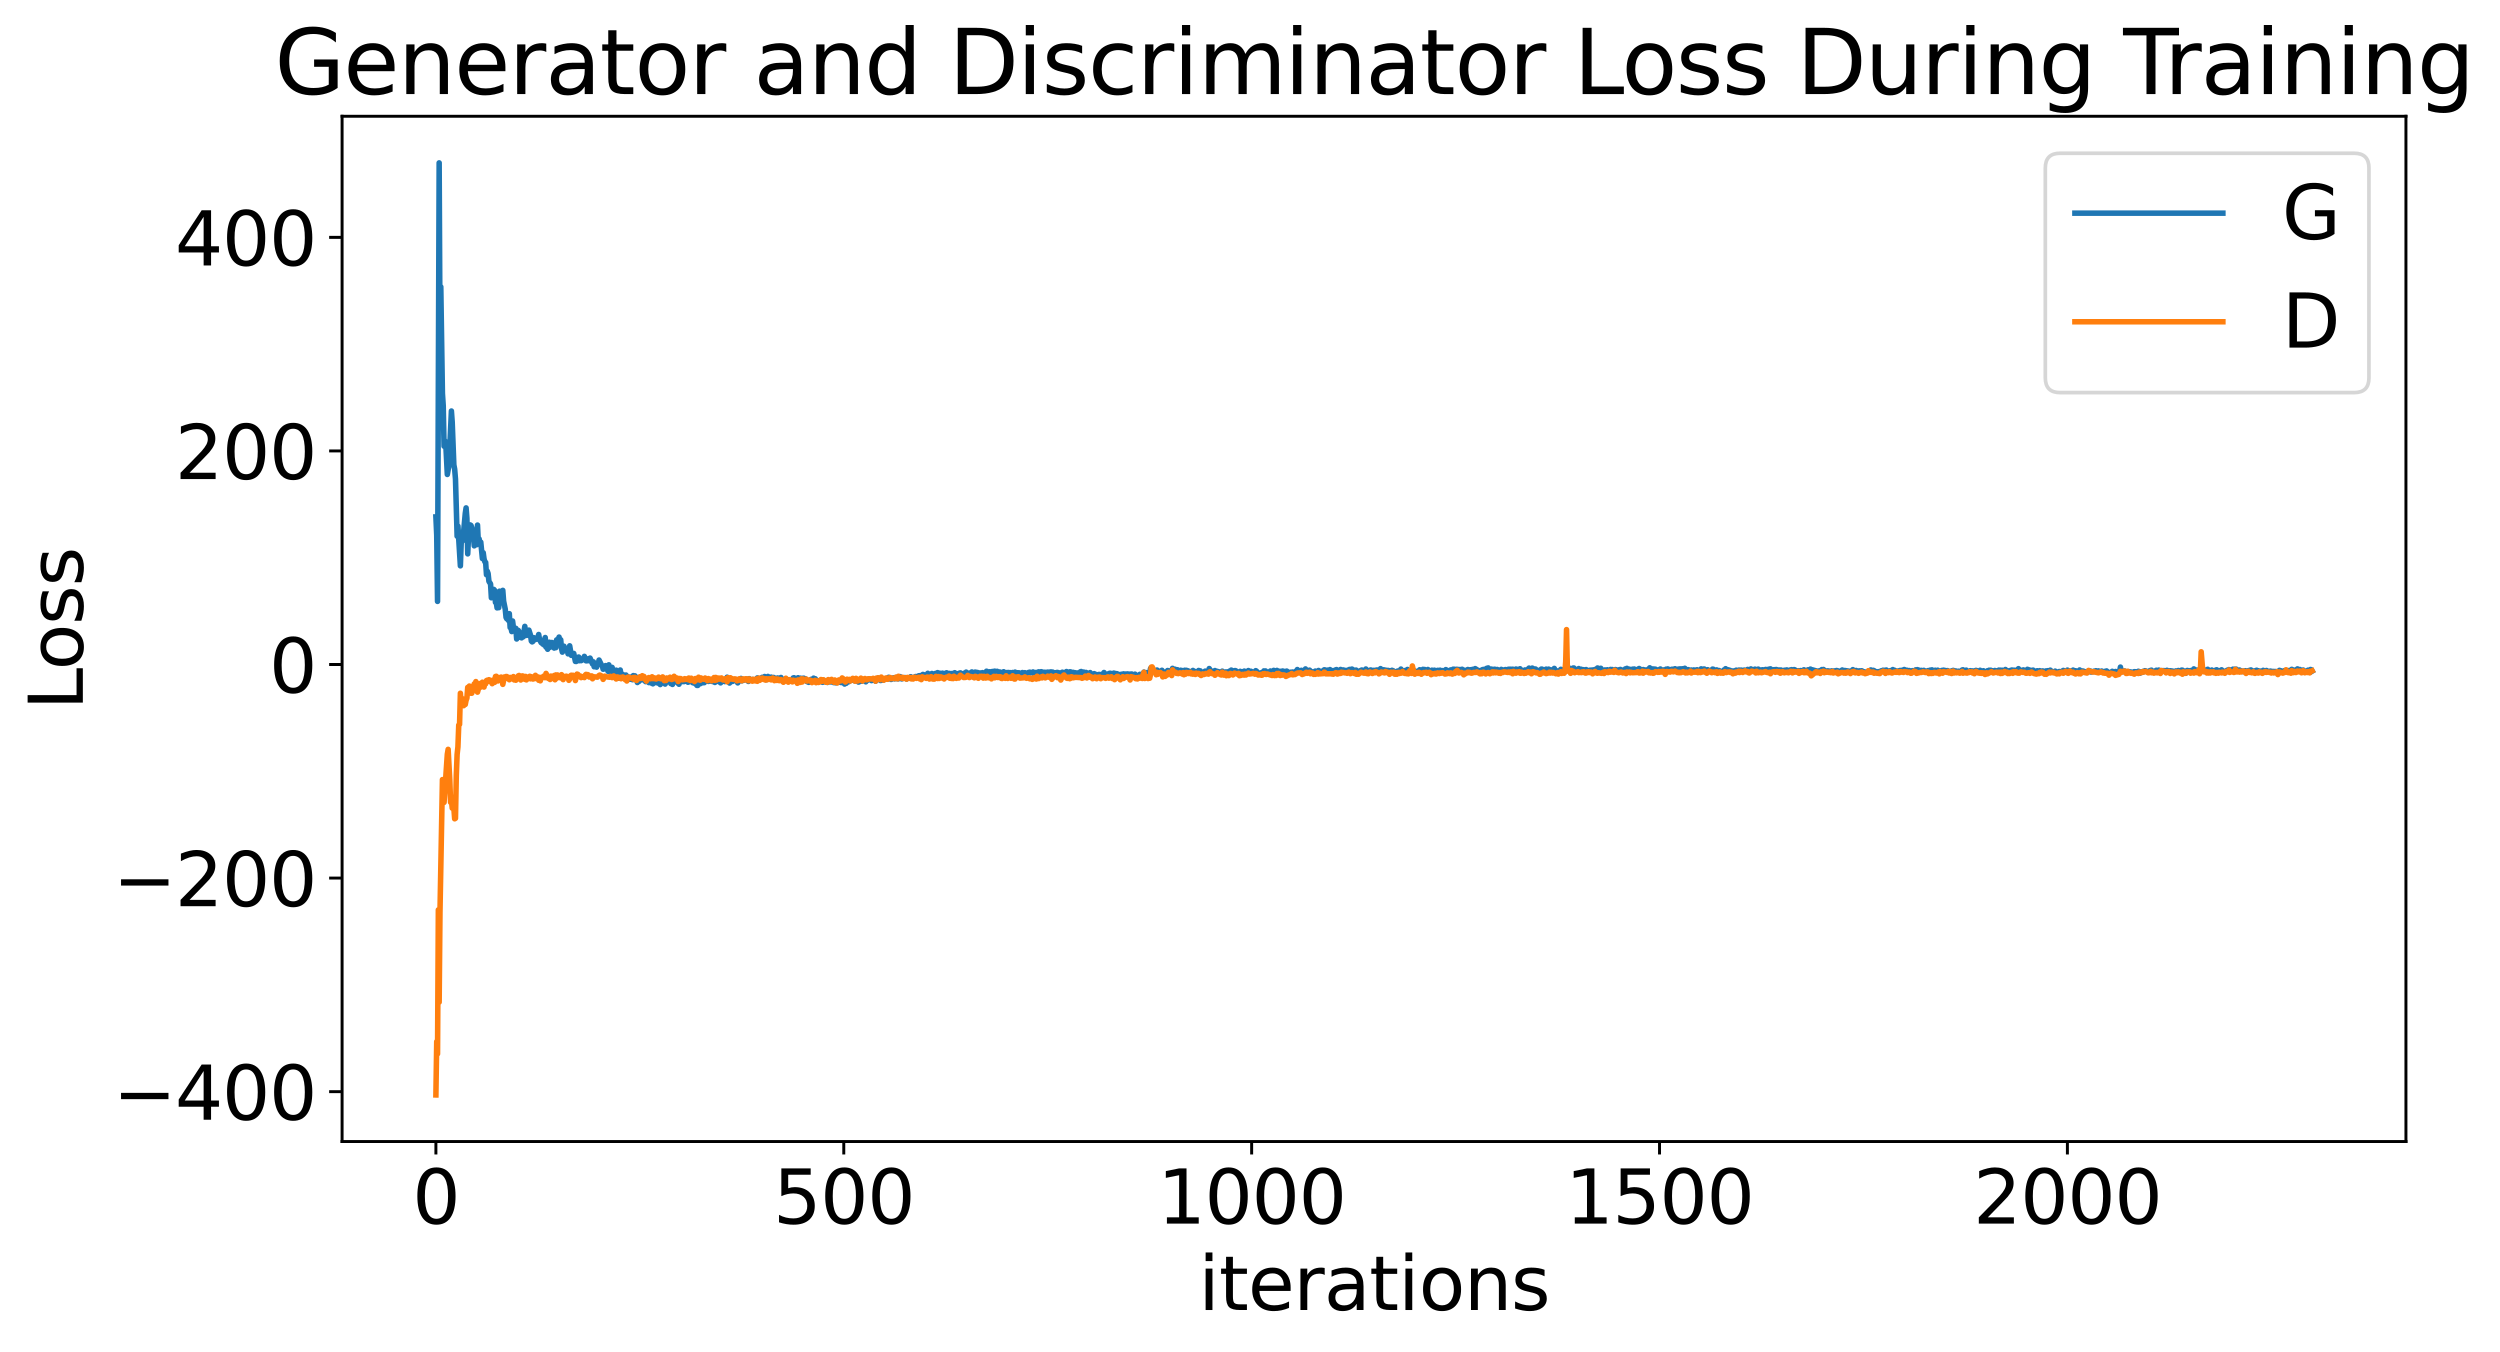 <?xml version="1.0" encoding="utf-8" standalone="no"?>
<!DOCTYPE svg PUBLIC "-//W3C//DTD SVG 1.1//EN"
  "http://www.w3.org/Graphics/SVG/1.1/DTD/svg11.dtd">
<svg xmlns:xlink="http://www.w3.org/1999/xlink" width="675.923pt" height="365.549pt" viewBox="0 0 675.923 365.549" xmlns="http://www.w3.org/2000/svg" version="1.1">
 <defs>
  <style type="text/css">*{stroke-linejoin: round; stroke-linecap: butt}</style>
 </defs>
 <g id="figure_1">
  <g id="patch_1">
   <path d="M 0 365.549 
L 675.923 365.549 
L 675.923 -0 
L 0 -0 
z
" style="fill: #ffffff"/>
  </g>
  <g id="axes_1">
   <g id="patch_2">
    <path d="M 92.491 308.636 
L 650.491 308.636 
L 650.491 31.436 
L 92.491 31.436 
z
" style="fill: #ffffff"/>
   </g>
   <g id="matplotlib.axis_1">
    <g id="xtick_1">
     <g id="line2d_1">
      <defs>
       <path id="md9df8fdb96" d="M 0 0 
L 0 3.5 
" style="stroke: #000000; stroke-width: 0.8"/>
      </defs>
      <g>
       <use xlink:href="#md9df8fdb96" x="117.854" y="308.636" style="stroke: #000000; stroke-width: 0.8"/>
      </g>
     </g>
     <g id="text_1">
      <!-- 0 -->
      <g transform="translate(111.492 330.833) scale(0.2 -0.2)">
       <defs>
        <path id="DejaVuSans-30" d="M 2034 4250 
Q 1547 4250 1301 3770 
Q 1056 3291 1056 2328 
Q 1056 1369 1301 889 
Q 1547 409 2034 409 
Q 2525 409 2770 889 
Q 3016 1369 3016 2328 
Q 3016 3291 2770 3770 
Q 2525 4250 2034 4250 
z
M 2034 4750 
Q 2819 4750 3233 4129 
Q 3647 3509 3647 2328 
Q 3647 1150 3233 529 
Q 2819 -91 2034 -91 
Q 1250 -91 836 529 
Q 422 1150 422 2328 
Q 422 3509 836 4129 
Q 1250 4750 2034 4750 
z
" transform="scale(0.016)"/>
       </defs>
       <use xlink:href="#DejaVuSans-30"/>
      </g>
     </g>
    </g>
    <g id="xtick_2">
     <g id="line2d_2">
      <g>
       <use xlink:href="#md9df8fdb96" x="228.131" y="308.636" style="stroke: #000000; stroke-width: 0.8"/>
      </g>
     </g>
     <g id="text_2">
      <!-- 500 -->
      <g transform="translate(209.043 330.833) scale(0.2 -0.2)">
       <defs>
        <path id="DejaVuSans-35" d="M 691 4666 
L 3169 4666 
L 3169 4134 
L 1269 4134 
L 1269 2991 
Q 1406 3038 1543 3061 
Q 1681 3084 1819 3084 
Q 2600 3084 3056 2656 
Q 3513 2228 3513 1497 
Q 3513 744 3044 326 
Q 2575 -91 1722 -91 
Q 1428 -91 1123 -41 
Q 819 9 494 109 
L 494 744 
Q 775 591 1075 516 
Q 1375 441 1709 441 
Q 2250 441 2565 725 
Q 2881 1009 2881 1497 
Q 2881 1984 2565 2268 
Q 2250 2553 1709 2553 
Q 1456 2553 1204 2497 
Q 953 2441 691 2322 
L 691 4666 
z
" transform="scale(0.016)"/>
       </defs>
       <use xlink:href="#DejaVuSans-35"/>
       <use xlink:href="#DejaVuSans-30" x="63.623"/>
       <use xlink:href="#DejaVuSans-30" x="127.246"/>
      </g>
     </g>
    </g>
    <g id="xtick_3">
     <g id="line2d_3">
      <g>
       <use xlink:href="#md9df8fdb96" x="338.408" y="308.636" style="stroke: #000000; stroke-width: 0.8"/>
      </g>
     </g>
     <g id="text_3">
      <!-- 1000 -->
      <g transform="translate(312.958 330.833) scale(0.2 -0.2)">
       <defs>
        <path id="DejaVuSans-31" d="M 794 531 
L 1825 531 
L 1825 4091 
L 703 3866 
L 703 4441 
L 1819 4666 
L 2450 4666 
L 2450 531 
L 3481 531 
L 3481 0 
L 794 0 
L 794 531 
z
" transform="scale(0.016)"/>
       </defs>
       <use xlink:href="#DejaVuSans-31"/>
       <use xlink:href="#DejaVuSans-30" x="63.623"/>
       <use xlink:href="#DejaVuSans-30" x="127.246"/>
       <use xlink:href="#DejaVuSans-30" x="190.869"/>
      </g>
     </g>
    </g>
    <g id="xtick_4">
     <g id="line2d_4">
      <g>
       <use xlink:href="#md9df8fdb96" x="448.684" y="308.636" style="stroke: #000000; stroke-width: 0.8"/>
      </g>
     </g>
     <g id="text_4">
      <!-- 1500 -->
      <g transform="translate(423.234 330.833) scale(0.2 -0.2)">
       <use xlink:href="#DejaVuSans-31"/>
       <use xlink:href="#DejaVuSans-35" x="63.623"/>
       <use xlink:href="#DejaVuSans-30" x="127.246"/>
       <use xlink:href="#DejaVuSans-30" x="190.869"/>
      </g>
     </g>
    </g>
    <g id="xtick_5">
     <g id="line2d_5">
      <g>
       <use xlink:href="#md9df8fdb96" x="558.961" y="308.636" style="stroke: #000000; stroke-width: 0.8"/>
      </g>
     </g>
     <g id="text_5">
      <!-- 2000 -->
      <g transform="translate(533.511 330.833) scale(0.2 -0.2)">
       <defs>
        <path id="DejaVuSans-32" d="M 1228 531 
L 3431 531 
L 3431 0 
L 469 0 
L 469 531 
Q 828 903 1448 1529 
Q 2069 2156 2228 2338 
Q 2531 2678 2651 2914 
Q 2772 3150 2772 3378 
Q 2772 3750 2511 3984 
Q 2250 4219 1831 4219 
Q 1534 4219 1204 4116 
Q 875 4013 500 3803 
L 500 4441 
Q 881 4594 1212 4672 
Q 1544 4750 1819 4750 
Q 2544 4750 2975 4387 
Q 3406 4025 3406 3419 
Q 3406 3131 3298 2873 
Q 3191 2616 2906 2266 
Q 2828 2175 2409 1742 
Q 1991 1309 1228 531 
z
" transform="scale(0.016)"/>
       </defs>
       <use xlink:href="#DejaVuSans-32"/>
       <use xlink:href="#DejaVuSans-30" x="63.623"/>
       <use xlink:href="#DejaVuSans-30" x="127.246"/>
       <use xlink:href="#DejaVuSans-30" x="190.869"/>
      </g>
     </g>
    </g>
    <g id="text_6">
     <!-- iterations -->
     <g transform="translate(324.036 354.189) scale(0.2 -0.2)">
      <defs>
       <path id="DejaVuSans-69" d="M 603 3500 
L 1178 3500 
L 1178 0 
L 603 0 
L 603 3500 
z
M 603 4863 
L 1178 4863 
L 1178 4134 
L 603 4134 
L 603 4863 
z
" transform="scale(0.016)"/>
       <path id="DejaVuSans-74" d="M 1172 4494 
L 1172 3500 
L 2356 3500 
L 2356 3053 
L 1172 3053 
L 1172 1153 
Q 1172 725 1289 603 
Q 1406 481 1766 481 
L 2356 481 
L 2356 0 
L 1766 0 
Q 1100 0 847 248 
Q 594 497 594 1153 
L 594 3053 
L 172 3053 
L 172 3500 
L 594 3500 
L 594 4494 
L 1172 4494 
z
" transform="scale(0.016)"/>
       <path id="DejaVuSans-65" d="M 3597 1894 
L 3597 1613 
L 953 1613 
Q 991 1019 1311 708 
Q 1631 397 2203 397 
Q 2534 397 2845 478 
Q 3156 559 3463 722 
L 3463 178 
Q 3153 47 2828 -22 
Q 2503 -91 2169 -91 
Q 1331 -91 842 396 
Q 353 884 353 1716 
Q 353 2575 817 3079 
Q 1281 3584 2069 3584 
Q 2775 3584 3186 3129 
Q 3597 2675 3597 1894 
z
M 3022 2063 
Q 3016 2534 2758 2815 
Q 2500 3097 2075 3097 
Q 1594 3097 1305 2825 
Q 1016 2553 972 2059 
L 3022 2063 
z
" transform="scale(0.016)"/>
       <path id="DejaVuSans-72" d="M 2631 2963 
Q 2534 3019 2420 3045 
Q 2306 3072 2169 3072 
Q 1681 3072 1420 2755 
Q 1159 2438 1159 1844 
L 1159 0 
L 581 0 
L 581 3500 
L 1159 3500 
L 1159 2956 
Q 1341 3275 1631 3429 
Q 1922 3584 2338 3584 
Q 2397 3584 2469 3576 
Q 2541 3569 2628 3553 
L 2631 2963 
z
" transform="scale(0.016)"/>
       <path id="DejaVuSans-61" d="M 2194 1759 
Q 1497 1759 1228 1600 
Q 959 1441 959 1056 
Q 959 750 1161 570 
Q 1363 391 1709 391 
Q 2188 391 2477 730 
Q 2766 1069 2766 1631 
L 2766 1759 
L 2194 1759 
z
M 3341 1997 
L 3341 0 
L 2766 0 
L 2766 531 
Q 2569 213 2275 61 
Q 1981 -91 1556 -91 
Q 1019 -91 701 211 
Q 384 513 384 1019 
Q 384 1609 779 1909 
Q 1175 2209 1959 2209 
L 2766 2209 
L 2766 2266 
Q 2766 2663 2505 2880 
Q 2244 3097 1772 3097 
Q 1472 3097 1187 3025 
Q 903 2953 641 2809 
L 641 3341 
Q 956 3463 1253 3523 
Q 1550 3584 1831 3584 
Q 2591 3584 2966 3190 
Q 3341 2797 3341 1997 
z
" transform="scale(0.016)"/>
       <path id="DejaVuSans-6f" d="M 1959 3097 
Q 1497 3097 1228 2736 
Q 959 2375 959 1747 
Q 959 1119 1226 758 
Q 1494 397 1959 397 
Q 2419 397 2687 759 
Q 2956 1122 2956 1747 
Q 2956 2369 2687 2733 
Q 2419 3097 1959 3097 
z
M 1959 3584 
Q 2709 3584 3137 3096 
Q 3566 2609 3566 1747 
Q 3566 888 3137 398 
Q 2709 -91 1959 -91 
Q 1206 -91 779 398 
Q 353 888 353 1747 
Q 353 2609 779 3096 
Q 1206 3584 1959 3584 
z
" transform="scale(0.016)"/>
       <path id="DejaVuSans-6e" d="M 3513 2113 
L 3513 0 
L 2938 0 
L 2938 2094 
Q 2938 2591 2744 2837 
Q 2550 3084 2163 3084 
Q 1697 3084 1428 2787 
Q 1159 2491 1159 1978 
L 1159 0 
L 581 0 
L 581 3500 
L 1159 3500 
L 1159 2956 
Q 1366 3272 1645 3428 
Q 1925 3584 2291 3584 
Q 2894 3584 3203 3211 
Q 3513 2838 3513 2113 
z
" transform="scale(0.016)"/>
       <path id="DejaVuSans-73" d="M 2834 3397 
L 2834 2853 
Q 2591 2978 2328 3040 
Q 2066 3103 1784 3103 
Q 1356 3103 1142 2972 
Q 928 2841 928 2578 
Q 928 2378 1081 2264 
Q 1234 2150 1697 2047 
L 1894 2003 
Q 2506 1872 2764 1633 
Q 3022 1394 3022 966 
Q 3022 478 2636 193 
Q 2250 -91 1575 -91 
Q 1294 -91 989 -36 
Q 684 19 347 128 
L 347 722 
Q 666 556 975 473 
Q 1284 391 1588 391 
Q 1994 391 2212 530 
Q 2431 669 2431 922 
Q 2431 1156 2273 1281 
Q 2116 1406 1581 1522 
L 1381 1569 
Q 847 1681 609 1914 
Q 372 2147 372 2553 
Q 372 3047 722 3315 
Q 1072 3584 1716 3584 
Q 2034 3584 2315 3537 
Q 2597 3491 2834 3397 
z
" transform="scale(0.016)"/>
      </defs>
      <use xlink:href="#DejaVuSans-69"/>
      <use xlink:href="#DejaVuSans-74" x="27.783"/>
      <use xlink:href="#DejaVuSans-65" x="66.992"/>
      <use xlink:href="#DejaVuSans-72" x="128.516"/>
      <use xlink:href="#DejaVuSans-61" x="169.629"/>
      <use xlink:href="#DejaVuSans-74" x="230.908"/>
      <use xlink:href="#DejaVuSans-69" x="270.117"/>
      <use xlink:href="#DejaVuSans-6f" x="297.9"/>
      <use xlink:href="#DejaVuSans-6e" x="359.082"/>
      <use xlink:href="#DejaVuSans-73" x="422.461"/>
     </g>
    </g>
   </g>
   <g id="matplotlib.axis_2">
    <g id="ytick_1">
     <g id="line2d_6">
      <defs>
       <path id="ma5c75f7ec5" d="M 0 0 
L -3.5 0 
" style="stroke: #000000; stroke-width: 0.8"/>
      </defs>
      <g>
       <use xlink:href="#ma5c75f7ec5" x="92.491" y="295.149" style="stroke: #000000; stroke-width: 0.8"/>
      </g>
     </g>
     <g id="text_7">
      <!-- −400 -->
      <g transform="translate(30.556 302.747) scale(0.2 -0.2)">
       <defs>
        <path id="DejaVuSans-2212" d="M 678 2272 
L 4684 2272 
L 4684 1741 
L 678 1741 
L 678 2272 
z
" transform="scale(0.016)"/>
        <path id="DejaVuSans-34" d="M 2419 4116 
L 825 1625 
L 2419 1625 
L 2419 4116 
z
M 2253 4666 
L 3047 4666 
L 3047 1625 
L 3713 1625 
L 3713 1100 
L 3047 1100 
L 3047 0 
L 2419 0 
L 2419 1100 
L 313 1100 
L 313 1709 
L 2253 4666 
z
" transform="scale(0.016)"/>
       </defs>
       <use xlink:href="#DejaVuSans-2212"/>
       <use xlink:href="#DejaVuSans-34" x="83.789"/>
       <use xlink:href="#DejaVuSans-30" x="147.412"/>
       <use xlink:href="#DejaVuSans-30" x="211.035"/>
      </g>
     </g>
    </g>
    <g id="ytick_2">
     <g id="line2d_7">
      <g>
       <use xlink:href="#ma5c75f7ec5" x="92.491" y="237.406" style="stroke: #000000; stroke-width: 0.8"/>
      </g>
     </g>
     <g id="text_8">
      <!-- −200 -->
      <g transform="translate(30.556 245.004) scale(0.2 -0.2)">
       <use xlink:href="#DejaVuSans-2212"/>
       <use xlink:href="#DejaVuSans-32" x="83.789"/>
       <use xlink:href="#DejaVuSans-30" x="147.412"/>
       <use xlink:href="#DejaVuSans-30" x="211.035"/>
      </g>
     </g>
    </g>
    <g id="ytick_3">
     <g id="line2d_8">
      <g>
       <use xlink:href="#ma5c75f7ec5" x="92.491" y="179.663" style="stroke: #000000; stroke-width: 0.8"/>
      </g>
     </g>
     <g id="text_9">
      <!-- 0 -->
      <g transform="translate(72.766 187.262) scale(0.2 -0.2)">
       <use xlink:href="#DejaVuSans-30"/>
      </g>
     </g>
    </g>
    <g id="ytick_4">
     <g id="line2d_9">
      <g>
       <use xlink:href="#ma5c75f7ec5" x="92.491" y="121.92" style="stroke: #000000; stroke-width: 0.8"/>
      </g>
     </g>
     <g id="text_10">
      <!-- 200 -->
      <g transform="translate(47.316 129.519) scale(0.2 -0.2)">
       <use xlink:href="#DejaVuSans-32"/>
       <use xlink:href="#DejaVuSans-30" x="63.623"/>
       <use xlink:href="#DejaVuSans-30" x="127.246"/>
      </g>
     </g>
    </g>
    <g id="ytick_5">
     <g id="line2d_10">
      <g>
       <use xlink:href="#ma5c75f7ec5" x="92.491" y="64.178" style="stroke: #000000; stroke-width: 0.8"/>
      </g>
     </g>
     <g id="text_11">
      <!-- 400 -->
      <g transform="translate(47.316 71.776) scale(0.2 -0.2)">
       <use xlink:href="#DejaVuSans-34"/>
       <use xlink:href="#DejaVuSans-30" x="63.623"/>
       <use xlink:href="#DejaVuSans-30" x="127.246"/>
      </g>
     </g>
    </g>
    <g id="text_12">
     <!-- Loss -->
     <g transform="translate(22.397 191.971) rotate(-90) scale(0.2 -0.2)">
      <defs>
       <path id="DejaVuSans-4c" d="M 628 4666 
L 1259 4666 
L 1259 531 
L 3531 531 
L 3531 0 
L 628 0 
L 628 4666 
z
" transform="scale(0.016)"/>
      </defs>
      <use xlink:href="#DejaVuSans-4c"/>
      <use xlink:href="#DejaVuSans-6f" x="53.963"/>
      <use xlink:href="#DejaVuSans-73" x="115.145"/>
      <use xlink:href="#DejaVuSans-73" x="167.244"/>
     </g>
    </g>
   </g>
   <g id="line2d_11">
    <path d="M 117.854 139.751 
L 118.075 144.723 
L 118.295 162.599 
L 118.736 44.036 
L 118.957 89.448 
L 119.178 77.551 
L 119.619 106.365 
L 119.839 109.726 
L 120.06 120.64 
L 120.28 119.204 
L 120.501 119.595 
L 120.942 128.276 
L 121.383 125.79 
L 122.045 111.128 
L 122.265 114.143 
L 122.706 125.682 
L 122.927 126.858 
L 123.148 129.517 
L 123.589 144.97 
L 123.809 142.238 
L 124.471 152.986 
L 124.691 146.939 
L 124.912 145.55 
L 125.133 146.155 
L 125.794 138.828 
L 126.015 137.321 
L 126.235 140.17 
L 126.456 149.749 
L 126.676 145.162 
L 126.897 144.809 
L 127.118 141.919 
L 127.338 142.056 
L 127.559 142.689 
L 128 144.889 
L 128.22 147.58 
L 128.441 144.558 
L 128.882 147.267 
L 129.102 141.964 
L 129.323 146.562 
L 129.544 145.704 
L 129.764 146.943 
L 129.985 146.571 
L 130.426 151.019 
L 130.646 149.433 
L 130.867 151.088 
L 131.087 151.883 
L 131.308 152.057 
L 131.529 155.394 
L 131.749 154.443 
L 131.97 155.065 
L 132.19 157.187 
L 132.631 157.875 
L 132.852 161.618 
L 133.072 159.62 
L 133.293 160.247 
L 133.514 159.36 
L 133.734 159.626 
L 133.955 162.871 
L 134.175 162.82 
L 134.396 164.349 
L 134.616 160.682 
L 134.837 164.299 
L 135.057 159.839 
L 135.278 160.412 
L 135.499 159.961 
L 135.719 162.549 
L 135.94 159.617 
L 136.16 162.522 
L 136.601 164.689 
L 136.822 166.947 
L 137.042 167.327 
L 137.263 166.73 
L 137.484 167.759 
L 137.704 165.918 
L 137.925 169.66 
L 138.145 169.738 
L 138.366 170.756 
L 138.586 167.899 
L 138.807 169.586 
L 139.248 170.565 
L 139.468 169.882 
L 139.689 172.761 
L 139.91 170.967 
L 140.13 170.439 
L 140.351 170.86 
L 140.571 172.298 
L 140.792 171.899 
L 141.012 172.457 
L 141.233 171.413 
L 141.453 172.181 
L 141.895 169.351 
L 142.115 171.82 
L 142.336 170.703 
L 142.556 170.387 
L 142.777 171.764 
L 142.997 170.364 
L 143.438 171.743 
L 143.659 173.321 
L 143.88 173.544 
L 144.1 173.401 
L 144.321 172.411 
L 144.762 172.896 
L 144.982 172.496 
L 145.203 172.808 
L 145.423 172.372 
L 145.644 171.548 
L 145.865 172.909 
L 146.306 173.752 
L 146.526 173.681 
L 146.747 174.136 
L 146.967 173.041 
L 147.188 174.437 
L 147.408 172.369 
L 147.629 174.973 
L 147.85 174.25 
L 148.07 175.54 
L 148.291 174.035 
L 148.511 173.635 
L 148.732 174.998 
L 149.173 173.713 
L 149.393 173.769 
L 149.614 174.193 
L 149.834 175.217 
L 150.055 174.549 
L 150.276 175.102 
L 150.496 173.001 
L 150.717 173.396 
L 151.158 172.246 
L 151.378 173.83 
L 151.599 172.971 
L 151.819 175.344 
L 152.04 176.316 
L 152.481 174.721 
L 152.702 175.75 
L 152.922 175.27 
L 153.143 175.66 
L 153.363 175.803 
L 153.584 176.778 
L 153.804 176.066 
L 154.025 174.61 
L 154.466 177.186 
L 154.687 177.146 
L 155.128 176.672 
L 155.569 178.826 
L 155.789 178.84 
L 156.01 178.124 
L 156.231 178.645 
L 156.451 177.64 
L 156.672 178.637 
L 156.892 178.334 
L 157.113 178.624 
L 157.333 178.507 
L 157.554 178.056 
L 157.774 178.154 
L 157.995 177.462 
L 158.436 178.663 
L 158.657 178.676 
L 158.877 178.231 
L 159.098 178.099 
L 159.318 178.653 
L 159.539 177.93 
L 160.201 179.524 
L 160.421 178.94 
L 160.642 180.275 
L 160.862 179.957 
L 161.083 179.353 
L 161.303 180.379 
L 161.524 179.365 
L 161.744 179.641 
L 161.965 178.457 
L 162.627 179.826 
L 162.847 180.002 
L 163.068 180.935 
L 163.288 180.225 
L 163.509 180.852 
L 163.729 179.961 
L 163.95 180.188 
L 164.17 180.141 
L 164.391 181.495 
L 164.612 179.749 
L 164.832 181.662 
L 165.053 180.841 
L 165.273 181.108 
L 165.494 180.436 
L 165.935 182.052 
L 166.155 181.422 
L 166.376 181.417 
L 166.597 181.193 
L 166.817 181.709 
L 167.258 183.371 
L 167.479 182.602 
L 167.699 181.152 
L 167.92 182.618 
L 168.14 182.961 
L 168.361 182.336 
L 168.582 182.827 
L 168.802 182.954 
L 169.023 182.864 
L 169.243 182.511 
L 169.464 183.23 
L 169.684 182.899 
L 169.905 183.054 
L 170.346 183.66 
L 170.787 182.988 
L 171.008 183.775 
L 171.228 182.661 
L 171.449 183.158 
L 171.669 182.729 
L 171.89 183.014 
L 172.331 184.529 
L 172.551 184.064 
L 172.772 184.222 
L 172.993 183.846 
L 173.434 183.78 
L 173.875 183.787 
L 174.316 183.979 
L 174.536 184.289 
L 174.757 184.177 
L 175.198 184.239 
L 175.419 184.553 
L 175.86 184.184 
L 176.08 184.68 
L 176.301 184.656 
L 176.521 184.884 
L 176.742 184.519 
L 176.963 184.613 
L 177.404 184.126 
L 177.624 184.527 
L 177.845 184.677 
L 178.065 184.493 
L 178.286 184.457 
L 178.506 185.084 
L 178.727 184.767 
L 178.948 184.135 
L 179.168 184.584 
L 179.389 184.059 
L 179.83 184.954 
L 180.05 184.443 
L 180.271 183.458 
L 180.712 184.344 
L 180.933 183.85 
L 181.374 184.827 
L 181.594 184.469 
L 181.815 185.047 
L 182.035 184.444 
L 182.256 184.476 
L 182.476 184.368 
L 182.697 183.938 
L 183.138 184.014 
L 183.359 184.777 
L 183.579 184.997 
L 183.8 183.773 
L 184.02 184.036 
L 184.241 184.102 
L 184.461 184.288 
L 184.682 184.174 
L 184.902 184.293 
L 185.123 184.003 
L 185.344 184.199 
L 185.785 184.093 
L 186.005 184.455 
L 186.446 184.287 
L 186.667 184.291 
L 186.887 183.727 
L 187.329 184.606 
L 187.77 184.275 
L 187.99 184.875 
L 188.211 184.963 
L 188.431 185.317 
L 188.652 185.323 
L 188.872 184.748 
L 189.093 184.519 
L 189.314 184.863 
L 189.534 184.524 
L 189.975 184.617 
L 190.196 184.416 
L 190.416 184.569 
L 190.857 183.721 
L 191.078 183.962 
L 191.299 183.809 
L 191.519 184.237 
L 191.74 184.039 
L 193.063 184.36 
L 193.284 184.51 
L 193.504 184.111 
L 193.945 184.108 
L 194.166 183.81 
L 194.386 184.329 
L 194.607 183.781 
L 194.827 184.627 
L 195.048 183.751 
L 195.268 183.767 
L 195.489 184.065 
L 195.93 184.284 
L 196.151 184.068 
L 196.371 184.061 
L 196.592 183.095 
L 197.033 183.744 
L 197.253 184.678 
L 197.695 183.94 
L 197.915 184.251 
L 198.136 184.2 
L 198.356 183.967 
L 199.018 184.067 
L 199.238 183.733 
L 199.459 184.63 
L 199.68 184.169 
L 199.9 183.968 
L 200.121 184.075 
L 200.341 183.424 
L 200.562 184.07 
L 201.885 183.612 
L 202.106 183.741 
L 202.326 184.239 
L 202.547 183.488 
L 202.988 183.851 
L 203.429 183.71 
L 203.65 183.838 
L 204.311 183.826 
L 204.752 183.29 
L 204.973 183.562 
L 205.193 183.463 
L 205.414 183.595 
L 205.634 183.446 
L 205.855 183.573 
L 206.076 183.126 
L 206.296 183.258 
L 206.517 183.147 
L 206.737 182.907 
L 206.958 183.073 
L 207.178 183.771 
L 207.619 182.883 
L 207.84 183.234 
L 208.061 183.289 
L 208.281 183.484 
L 208.502 183.068 
L 208.943 183.287 
L 209.163 183.159 
L 209.384 183.56 
L 209.604 183.361 
L 209.825 183.402 
L 210.046 183.751 
L 210.266 183.301 
L 210.487 183.92 
L 210.928 183.374 
L 211.148 183.171 
L 211.369 183.962 
L 211.589 184.188 
L 211.81 184.129 
L 212.031 183.744 
L 212.251 184.037 
L 212.472 183.772 
L 212.692 184.015 
L 213.133 183.772 
L 213.574 183.875 
L 213.795 184.119 
L 214.016 184.044 
L 214.236 183.775 
L 214.457 183.298 
L 214.677 183.237 
L 214.898 183.89 
L 215.339 183.404 
L 215.559 183.638 
L 215.78 183.238 
L 216.001 183.479 
L 216.442 183.356 
L 216.662 183.629 
L 216.883 183.641 
L 217.103 183.38 
L 217.324 183.357 
L 217.544 183.559 
L 217.765 183.547 
L 218.206 184.281 
L 218.647 184.486 
L 218.868 183.961 
L 219.088 184.135 
L 219.309 183.671 
L 219.529 183.956 
L 219.75 183.862 
L 219.97 183.35 
L 220.191 184.152 
L 220.412 183.51 
L 220.632 183.849 
L 221.735 184.315 
L 221.955 183.967 
L 222.397 184.477 
L 222.838 183.978 
L 223.058 184.087 
L 223.279 184.402 
L 223.72 184.509 
L 223.94 183.925 
L 224.382 184.37 
L 224.602 184.262 
L 224.823 184.387 
L 225.043 184.223 
L 225.264 184.502 
L 225.484 184.576 
L 225.705 184.529 
L 225.925 184.611 
L 226.587 184.473 
L 227.028 184.45 
L 227.469 184.542 
L 227.69 184.103 
L 227.91 183.933 
L 228.131 184.644 
L 228.351 184.946 
L 228.572 184.625 
L 228.793 184.744 
L 229.013 184.123 
L 229.234 184.379 
L 229.454 184.334 
L 229.675 183.967 
L 230.557 183.902 
L 230.778 183.658 
L 230.998 184.057 
L 231.439 184.026 
L 231.66 183.864 
L 231.88 184.022 
L 232.101 184.414 
L 232.321 184.354 
L 232.542 184.134 
L 232.983 184.18 
L 233.424 183.895 
L 233.645 184.036 
L 233.865 183.811 
L 234.086 184.344 
L 234.306 183.949 
L 234.527 183.943 
L 234.748 183.65 
L 234.968 183.552 
L 235.63 184.019 
L 235.85 183.87 
L 236.071 183.564 
L 236.291 183.636 
L 236.733 184.159 
L 236.953 183.668 
L 237.174 183.609 
L 237.394 183.336 
L 237.615 183.443 
L 238.056 183.992 
L 238.276 183.952 
L 238.497 183.591 
L 238.718 183.867 
L 238.938 183.821 
L 239.159 183.533 
L 239.379 183.614 
L 239.82 183.406 
L 240.041 183.599 
L 240.261 183.115 
L 240.923 183.7 
L 241.585 183.257 
L 241.805 183.539 
L 242.026 183.211 
L 242.246 183.497 
L 242.467 183.147 
L 242.687 183.511 
L 242.908 183.537 
L 243.349 182.937 
L 243.79 183.562 
L 244.011 183.295 
L 244.452 183.237 
L 244.672 183.185 
L 245.114 183.573 
L 245.555 183.287 
L 245.996 183.374 
L 246.216 182.965 
L 246.437 183.324 
L 247.099 183.179 
L 247.54 182.909 
L 247.76 183.053 
L 248.422 182.703 
L 248.642 182.929 
L 248.863 182.642 
L 249.084 183.218 
L 249.525 182.343 
L 250.407 182.654 
L 250.848 182.043 
L 251.289 182.575 
L 251.951 182.086 
L 252.171 182.502 
L 252.833 182.104 
L 253.274 181.997 
L 253.495 181.859 
L 253.715 182.134 
L 253.936 181.989 
L 254.597 182.131 
L 254.818 181.996 
L 255.038 182.274 
L 255.259 182.349 
L 255.48 182.062 
L 255.7 182.173 
L 255.921 181.899 
L 256.141 182.153 
L 256.362 182.166 
L 256.582 182.051 
L 256.803 182.186 
L 257.023 182.105 
L 257.244 182.265 
L 257.465 182.082 
L 257.906 182.248 
L 258.126 181.88 
L 258.347 182.457 
L 259.008 182.123 
L 259.229 182.252 
L 259.45 181.975 
L 259.67 181.929 
L 260.111 182.29 
L 260.332 182.286 
L 260.773 181.982 
L 260.993 182.178 
L 261.214 181.717 
L 261.434 182.115 
L 261.655 181.992 
L 262.317 182.022 
L 262.758 181.672 
L 262.978 182.02 
L 263.199 181.9 
L 263.419 181.976 
L 263.64 181.715 
L 264.081 181.798 
L 264.302 181.82 
L 264.522 182.41 
L 264.743 182.357 
L 264.963 181.929 
L 265.404 182.086 
L 265.625 181.856 
L 266.287 182.065 
L 266.507 182.174 
L 266.728 181.477 
L 266.948 181.563 
L 267.389 181.991 
L 267.61 181.619 
L 267.831 181.668 
L 268.051 181.948 
L 268.272 181.555 
L 268.713 181.537 
L 268.933 181.455 
L 269.154 181.695 
L 269.595 181.5 
L 269.816 181.899 
L 270.257 181.673 
L 270.918 181.88 
L 271.139 181.919 
L 271.359 181.617 
L 271.58 181.883 
L 272.683 181.825 
L 272.903 182.057 
L 273.124 181.858 
L 273.344 182.089 
L 273.785 181.821 
L 274.227 182.074 
L 274.447 181.715 
L 274.668 181.912 
L 275.109 181.893 
L 275.55 181.915 
L 275.77 182.182 
L 276.212 182.094 
L 276.432 181.838 
L 276.653 182.18 
L 276.873 182.106 
L 277.094 181.875 
L 277.535 182.203 
L 277.976 181.849 
L 278.417 181.731 
L 278.638 181.946 
L 278.858 181.833 
L 279.079 181.874 
L 279.299 181.671 
L 279.52 182.115 
L 279.961 181.82 
L 280.182 181.896 
L 280.843 181.633 
L 281.064 181.837 
L 281.505 181.606 
L 282.167 181.808 
L 282.387 181.752 
L 282.608 182.01 
L 282.828 181.767 
L 283.049 181.93 
L 283.269 181.714 
L 283.49 181.91 
L 283.71 181.716 
L 283.931 181.752 
L 284.151 181.653 
L 284.372 182.019 
L 284.593 181.701 
L 285.034 182.011 
L 285.254 181.888 
L 285.475 182.12 
L 285.695 181.821 
L 285.916 181.795 
L 286.136 181.933 
L 286.357 181.905 
L 286.578 182.316 
L 286.798 182.176 
L 287.019 181.858 
L 287.239 181.742 
L 287.46 181.97 
L 288.121 181.764 
L 288.342 181.567 
L 288.563 181.949 
L 289.004 181.941 
L 289.224 181.636 
L 289.445 181.648 
L 289.886 181.985 
L 290.106 181.775 
L 290.327 181.959 
L 290.548 181.86 
L 290.989 181.968 
L 291.43 181.94 
L 291.65 182.08 
L 291.871 181.972 
L 292.091 181.635 
L 292.312 181.556 
L 292.533 182.019 
L 292.974 181.704 
L 293.415 181.908 
L 293.635 181.801 
L 294.076 182.215 
L 294.518 182.046 
L 294.738 181.845 
L 294.959 182.168 
L 295.4 182.26 
L 295.62 182.578 
L 295.841 182.133 
L 296.061 182.356 
L 296.282 182.326 
L 296.502 182.539 
L 297.164 182.338 
L 297.605 182.612 
L 297.826 182.327 
L 298.267 182.26 
L 298.487 181.824 
L 298.929 182.497 
L 300.031 182.029 
L 300.252 182.035 
L 300.914 182.719 
L 301.134 181.98 
L 301.355 182.127 
L 301.575 182.079 
L 301.796 182.281 
L 302.016 182.153 
L 302.457 182.426 
L 302.678 182.648 
L 302.899 182.343 
L 303.119 182.473 
L 303.34 182.279 
L 303.56 182.42 
L 303.781 182.188 
L 304.222 182.345 
L 304.442 182.225 
L 304.663 182.343 
L 304.884 182.202 
L 305.104 182.311 
L 305.325 182.263 
L 305.545 182.422 
L 305.766 182.238 
L 305.986 182.228 
L 306.207 182.734 
L 306.648 182.434 
L 306.868 182.27 
L 307.089 182.605 
L 307.751 182.666 
L 308.192 182.315 
L 308.412 182.616 
L 308.853 182.756 
L 309.295 181.714 
L 309.736 182.096 
L 309.956 181.861 
L 310.397 182.417 
L 310.618 182.095 
L 310.838 182.088 
L 311.059 180.756 
L 311.28 181.368 
L 311.5 181.045 
L 311.721 181.5 
L 311.941 181.217 
L 312.382 181.558 
L 312.603 182.067 
L 312.823 181.154 
L 313.044 181.581 
L 313.265 181.721 
L 313.485 181.993 
L 313.706 181.445 
L 313.926 181.993 
L 314.147 181.222 
L 314.367 182.056 
L 314.808 181.704 
L 315.029 182.177 
L 315.691 181.287 
L 315.911 181.642 
L 316.352 181.366 
L 316.793 182.144 
L 317.014 180.702 
L 317.234 181.132 
L 317.455 181.294 
L 317.676 180.935 
L 317.896 181.029 
L 318.117 181.841 
L 318.337 181.075 
L 318.558 181.646 
L 319.219 181.209 
L 319.44 181.697 
L 319.661 181.304 
L 319.881 181.801 
L 320.102 181.823 
L 320.322 181.207 
L 320.543 181.309 
L 320.763 181.225 
L 320.984 181.636 
L 321.204 181.362 
L 321.425 181.749 
L 321.646 181.579 
L 322.307 181.554 
L 322.528 181.267 
L 322.748 181.628 
L 322.969 181.509 
L 323.189 181.682 
L 323.631 181.757 
L 323.851 181.843 
L 324.072 181.274 
L 324.292 181.889 
L 324.513 181.378 
L 324.733 181.883 
L 325.174 181.865 
L 325.395 181.842 
L 325.836 181.452 
L 326.057 181.67 
L 326.277 181.718 
L 326.718 181.549 
L 326.939 180.754 
L 327.38 181.483 
L 327.821 181.487 
L 328.042 181.536 
L 328.262 181.76 
L 328.483 181.297 
L 328.703 181.61 
L 328.924 181.47 
L 330.247 181.843 
L 330.468 181.458 
L 330.688 181.874 
L 330.909 182.027 
L 331.35 181.672 
L 331.57 181.914 
L 331.791 181.651 
L 332.012 182.178 
L 332.453 181.441 
L 332.673 181.834 
L 332.894 181.173 
L 333.114 181.296 
L 333.335 181.926 
L 333.776 181.327 
L 333.997 181.305 
L 334.217 181.417 
L 334.658 181.904 
L 334.879 181.697 
L 335.099 181.786 
L 335.32 181.508 
L 335.54 181.664 
L 335.761 182.113 
L 335.982 181.6 
L 336.202 181.816 
L 336.423 181.439 
L 336.643 181.889 
L 336.864 181.85 
L 337.525 181.298 
L 337.746 181.897 
L 337.967 181.9 
L 338.187 181.477 
L 338.628 181.697 
L 339.069 181.865 
L 339.51 181.328 
L 339.731 181.46 
L 339.951 181.807 
L 340.613 182.053 
L 340.834 182.019 
L 341.054 181.869 
L 341.275 182.063 
L 341.495 181.921 
L 341.716 181.391 
L 341.936 181.495 
L 342.157 181.401 
L 342.378 181.834 
L 342.819 181.707 
L 343.26 181.743 
L 343.48 181.416 
L 343.701 181.811 
L 343.921 181.885 
L 344.363 181.249 
L 344.804 181.489 
L 345.024 181.52 
L 345.245 181.255 
L 345.465 181.528 
L 345.686 181.443 
L 345.906 181.84 
L 346.127 181.845 
L 346.348 181.49 
L 346.568 181.654 
L 346.789 181.411 
L 347.009 181.534 
L 347.23 181.977 
L 347.45 181.515 
L 347.671 181.593 
L 347.891 181.439 
L 348.333 181.753 
L 348.553 181.913 
L 348.994 181.737 
L 349.215 181.808 
L 349.435 181.691 
L 349.656 181.911 
L 349.876 181.806 
L 350.097 181.939 
L 350.318 181.494 
L 350.538 181.593 
L 350.759 181.022 
L 351.2 181.578 
L 351.42 181.43 
L 351.641 181.692 
L 351.861 181.229 
L 352.082 181.53 
L 352.302 181.511 
L 352.523 181.648 
L 352.744 181.452 
L 352.964 180.858 
L 353.185 181.295 
L 353.405 181.226 
L 353.626 181.499 
L 353.846 181.579 
L 354.067 181.19 
L 354.287 181.424 
L 354.508 181.839 
L 354.729 181.634 
L 354.949 181.902 
L 355.611 181.438 
L 355.831 181.875 
L 356.493 181.274 
L 356.714 181.464 
L 356.934 181.87 
L 357.155 181.515 
L 357.596 181.478 
L 358.037 181.091 
L 358.257 181.125 
L 358.478 181.334 
L 358.919 181.181 
L 359.14 181.438 
L 359.36 181.416 
L 359.581 181.034 
L 359.801 181.513 
L 360.022 181.272 
L 360.242 181.678 
L 360.684 181.31 
L 361.125 181.111 
L 361.345 181.033 
L 361.566 181.408 
L 361.786 181.253 
L 362.227 181.23 
L 362.448 181.002 
L 362.668 181.37 
L 363.11 181.122 
L 363.771 181.286 
L 363.992 181.321 
L 364.212 181.529 
L 364.433 181.161 
L 364.653 181.307 
L 364.874 180.99 
L 365.095 181.39 
L 365.315 180.959 
L 365.536 180.898 
L 366.197 181.316 
L 366.638 181.167 
L 367.08 181.543 
L 367.3 181.496 
L 367.521 181.634 
L 367.741 181.353 
L 368.182 181.147 
L 368.403 181.566 
L 368.623 181.406 
L 368.844 181.402 
L 369.065 181.217 
L 369.285 180.879 
L 369.506 181.29 
L 369.726 181.457 
L 369.947 181.441 
L 370.167 181.639 
L 370.388 181.209 
L 370.608 181.133 
L 371.05 181.433 
L 371.27 181.237 
L 371.491 181.291 
L 372.373 181.133 
L 372.593 181.197 
L 372.814 181.461 
L 373.034 181.35 
L 373.255 180.776 
L 373.476 181.074 
L 373.696 181.172 
L 374.137 181.089 
L 374.358 181.399 
L 374.578 181.173 
L 375.019 181.314 
L 375.24 181.246 
L 375.461 181.419 
L 375.681 181.333 
L 375.902 181.596 
L 376.122 181.579 
L 376.343 181.222 
L 376.784 181.406 
L 377.004 181.899 
L 377.225 181.861 
L 377.446 181.96 
L 377.887 181.419 
L 378.107 181.606 
L 378.328 181.627 
L 378.769 180.9 
L 378.989 181.558 
L 379.21 181.675 
L 379.872 181.296 
L 380.092 181.367 
L 380.533 180.999 
L 380.754 181.442 
L 380.974 181.395 
L 381.195 181.486 
L 381.857 180.985 
L 382.298 181.756 
L 382.518 181.426 
L 382.959 181.772 
L 383.18 181.498 
L 383.401 181.737 
L 383.621 181.716 
L 383.842 181.076 
L 384.062 181.615 
L 384.283 181.688 
L 384.724 180.967 
L 384.944 181.319 
L 385.165 181.005 
L 385.606 181.404 
L 385.827 181.549 
L 386.047 181.009 
L 386.709 181.741 
L 386.929 181.575 
L 387.15 181.196 
L 387.591 181.387 
L 387.812 181.195 
L 388.253 181.46 
L 388.694 181.235 
L 388.914 181.255 
L 389.135 181.606 
L 389.355 181.196 
L 389.576 181.692 
L 390.017 181.31 
L 390.458 181.421 
L 390.679 181.699 
L 390.899 181.042 
L 391.561 181.445 
L 391.782 181.311 
L 392.002 181.328 
L 392.223 181.117 
L 392.443 181.163 
L 392.664 181.388 
L 392.884 180.93 
L 393.325 180.957 
L 393.546 181.108 
L 393.767 180.958 
L 393.987 180.969 
L 394.208 181.129 
L 394.428 181.01 
L 394.649 181.197 
L 394.869 181.022 
L 395.09 181.102 
L 395.31 180.948 
L 395.531 181.297 
L 395.751 181.165 
L 396.193 181.38 
L 396.854 181.014 
L 397.075 181.269 
L 397.516 181.068 
L 397.736 181.134 
L 398.178 180.966 
L 398.619 181.277 
L 398.839 180.772 
L 399.942 181.467 
L 400.163 181.63 
L 400.383 181.248 
L 400.604 181.327 
L 400.824 181.039 
L 401.486 180.947 
L 401.706 181.122 
L 401.927 180.709 
L 402.368 180.584 
L 402.589 180.834 
L 402.809 181.293 
L 403.03 181.405 
L 403.25 180.897 
L 403.471 181.036 
L 404.133 180.936 
L 404.574 181.149 
L 404.794 180.999 
L 405.235 181.283 
L 405.676 181.159 
L 405.897 180.98 
L 406.118 181.131 
L 406.338 181.113 
L 406.559 181.258 
L 407 181.028 
L 407.22 181.153 
L 407.882 180.937 
L 408.764 180.956 
L 408.985 180.928 
L 409.426 181.129 
L 409.867 180.889 
L 410.308 181.018 
L 410.529 180.95 
L 410.749 181.002 
L 410.97 180.809 
L 411.631 181.627 
L 411.852 181.33 
L 412.072 181.442 
L 412.293 181.131 
L 412.514 181.4 
L 412.734 181.127 
L 412.955 181.145 
L 413.396 180.634 
L 413.616 180.79 
L 413.837 180.787 
L 414.057 180.958 
L 414.278 180.626 
L 414.499 180.841 
L 415.16 180.887 
L 415.381 181.184 
L 415.601 181.171 
L 415.822 181.398 
L 416.484 181.443 
L 416.704 180.909 
L 416.925 180.912 
L 417.366 181.289 
L 418.027 180.912 
L 418.248 181.251 
L 418.468 181.22 
L 418.689 180.909 
L 419.571 181.323 
L 419.792 181.046 
L 420.012 181.107 
L 420.233 180.716 
L 420.674 181.689 
L 420.895 181.37 
L 421.115 181.47 
L 421.336 181.425 
L 421.556 181.591 
L 421.777 181.521 
L 421.997 180.965 
L 422.438 181.445 
L 422.659 181.415 
L 422.88 180.965 
L 423.1 181.091 
L 423.321 180.6 
L 423.541 178.196 
L 423.762 180.336 
L 423.982 181.304 
L 424.203 180.633 
L 424.423 180.69 
L 424.865 181.178 
L 425.306 180.614 
L 425.526 180.603 
L 425.967 181.402 
L 426.408 181.08 
L 426.85 180.761 
L 427.07 181.091 
L 427.291 181.197 
L 427.511 180.94 
L 427.952 181.446 
L 428.173 181.065 
L 428.393 181.52 
L 428.834 181.034 
L 429.276 181.47 
L 429.717 181.221 
L 430.378 181.171 
L 430.599 181.419 
L 430.819 181.101 
L 431.261 181.259 
L 431.481 180.915 
L 431.702 181.28 
L 431.922 180.601 
L 432.143 180.813 
L 432.363 180.734 
L 432.584 180.885 
L 432.804 180.684 
L 433.246 181.445 
L 433.687 181.425 
L 433.907 181.132 
L 434.128 181.164 
L 434.348 181.329 
L 434.569 181.086 
L 434.789 181.348 
L 435.231 181.315 
L 435.451 180.992 
L 435.672 181.073 
L 435.892 181.02 
L 436.113 181.579 
L 436.333 181.224 
L 436.774 181.025 
L 437.436 181.276 
L 437.657 181.1 
L 437.877 181.226 
L 438.098 180.993 
L 438.318 181.258 
L 438.539 181.15 
L 439.201 181.296 
L 439.421 180.854 
L 439.642 181.515 
L 439.862 180.703 
L 440.303 181.39 
L 440.524 180.919 
L 440.965 181.137 
L 441.185 181.156 
L 441.406 180.914 
L 441.627 181.228 
L 441.847 180.875 
L 442.068 181.344 
L 442.288 181.087 
L 442.509 181.36 
L 442.729 181.003 
L 443.17 180.746 
L 443.832 181.196 
L 444.273 181.028 
L 444.494 181.261 
L 444.714 181.124 
L 445.376 181.453 
L 445.597 180.969 
L 445.817 180.892 
L 446.038 180.554 
L 446.258 180.83 
L 447.582 180.922 
L 448.023 181.306 
L 448.243 181.14 
L 448.684 181.05 
L 448.905 180.874 
L 449.125 181.22 
L 449.346 181.148 
L 449.567 181.233 
L 449.787 181.127 
L 450.228 181.235 
L 450.449 180.924 
L 450.669 181.301 
L 450.89 180.852 
L 451.772 181.23 
L 451.993 180.952 
L 452.213 181.177 
L 452.434 180.915 
L 452.654 181.085 
L 452.875 180.805 
L 453.095 181.123 
L 453.536 180.935 
L 453.757 181.134 
L 453.978 180.87 
L 454.419 180.842 
L 454.639 181.072 
L 454.86 180.817 
L 455.08 180.996 
L 455.301 180.972 
L 455.521 180.681 
L 455.742 181.034 
L 455.963 181.045 
L 456.183 181.176 
L 456.404 181.052 
L 456.624 181.109 
L 456.845 181.363 
L 457.286 181.146 
L 457.727 181.455 
L 457.948 181.127 
L 458.168 181.259 
L 458.83 181.084 
L 459.271 181.582 
L 459.491 181.415 
L 459.712 181.77 
L 459.933 180.838 
L 460.153 181.292 
L 460.374 181.192 
L 460.594 180.891 
L 460.815 180.891 
L 461.256 181.517 
L 461.476 181.178 
L 461.697 181.067 
L 461.918 181.478 
L 462.138 181.522 
L 462.359 181.275 
L 462.8 181.205 
L 463.02 180.91 
L 463.241 180.941 
L 463.461 181.346 
L 463.682 181.266 
L 463.902 181.357 
L 464.123 181.117 
L 464.344 181.315 
L 464.785 181.288 
L 465.446 181.802 
L 465.667 181.761 
L 466.108 181.138 
L 466.329 181.161 
L 466.549 180.797 
L 466.77 181.232 
L 466.99 181.227 
L 467.211 181.087 
L 467.872 181.289 
L 468.314 181.706 
L 468.534 181.399 
L 468.755 181.552 
L 469.416 181.196 
L 469.857 181.533 
L 470.078 181.182 
L 470.299 181.163 
L 470.519 181.269 
L 470.74 181.166 
L 470.96 181.237 
L 471.181 181.508 
L 471.401 181.217 
L 471.622 181.174 
L 471.842 181.448 
L 472.504 180.994 
L 472.945 181.211 
L 473.386 180.854 
L 473.827 181.251 
L 474.048 181.036 
L 474.268 181.237 
L 474.489 180.915 
L 474.93 181.26 
L 475.151 180.993 
L 475.371 180.906 
L 475.592 181.264 
L 475.812 181.338 
L 476.033 181.142 
L 476.253 181.402 
L 476.474 181.084 
L 476.695 181.155 
L 476.915 181.099 
L 477.136 181.461 
L 477.356 180.996 
L 477.577 181.028 
L 477.797 181.255 
L 478.018 180.993 
L 478.68 180.836 
L 478.9 181.285 
L 479.121 181.137 
L 479.782 181.057 
L 480.003 181.334 
L 480.223 181.009 
L 480.665 181.165 
L 481.547 181.152 
L 481.767 181.588 
L 481.988 181.345 
L 482.208 181.56 
L 482.429 181.218 
L 482.87 181.192 
L 483.091 181.123 
L 483.311 181.369 
L 483.532 181.24 
L 483.752 181.428 
L 483.973 181.158 
L 484.414 181.055 
L 484.634 181.306 
L 485.076 181.036 
L 485.296 181.11 
L 485.517 181.516 
L 486.178 181.341 
L 486.399 181.411 
L 486.619 181.647 
L 486.84 181.298 
L 487.061 181.469 
L 487.281 181.325 
L 487.502 181.324 
L 487.722 181.094 
L 487.943 181.443 
L 488.384 181.252 
L 488.604 181.494 
L 488.825 181.096 
L 489.046 181.355 
L 489.266 181.249 
L 489.487 180.904 
L 489.707 181.304 
L 489.928 181.078 
L 491.251 181.448 
L 491.472 181.633 
L 491.692 181.411 
L 491.913 181.616 
L 492.133 181.299 
L 492.354 181.521 
L 492.574 181.036 
L 492.795 181.244 
L 493.016 181.006 
L 493.236 181.372 
L 493.457 181.507 
L 494.118 181.372 
L 494.559 181.445 
L 494.78 181.619 
L 495.221 181.375 
L 495.662 181.589 
L 495.883 181.397 
L 496.324 181.392 
L 496.544 181.283 
L 496.985 181.401 
L 497.206 181.549 
L 497.647 181.464 
L 498.088 181.141 
L 498.529 181.473 
L 498.75 181.279 
L 500.514 181.56 
L 500.955 181.048 
L 501.176 181.31 
L 501.617 181.44 
L 501.838 181.272 
L 502.058 181.583 
L 502.279 181.413 
L 502.499 181.596 
L 502.72 181.379 
L 502.94 181.532 
L 503.161 181.37 
L 503.382 181.356 
L 503.823 181.716 
L 504.043 181.638 
L 504.484 181.791 
L 505.587 181.344 
L 505.808 181.128 
L 506.028 181.242 
L 506.249 181.528 
L 506.469 181.231 
L 506.69 181.318 
L 506.91 181.64 
L 507.131 181.553 
L 507.351 181.874 
L 507.572 181.82 
L 507.793 181.609 
L 508.234 181.59 
L 508.675 181.351 
L 508.895 181.443 
L 509.116 181.205 
L 509.336 181.526 
L 509.557 181.221 
L 509.778 181.511 
L 509.998 181.152 
L 510.219 181.386 
L 510.66 181.465 
L 511.321 181.274 
L 511.542 181.314 
L 511.763 181.033 
L 511.983 181.322 
L 512.204 181.214 
L 512.645 181.447 
L 513.086 181.489 
L 513.306 181.385 
L 513.527 181.482 
L 513.748 181.264 
L 513.968 181.479 
L 514.409 181.174 
L 514.63 181.297 
L 514.85 181.016 
L 515.291 181.368 
L 515.512 181.197 
L 515.953 181.559 
L 516.174 181.287 
L 516.835 181.558 
L 517.056 181.326 
L 517.718 181.457 
L 517.938 181.108 
L 518.159 181.256 
L 518.379 181.049 
L 519.041 181.269 
L 519.261 181.457 
L 519.482 181.248 
L 519.923 181.58 
L 520.144 181.238 
L 520.364 181.412 
L 521.026 181.525 
L 521.246 181.319 
L 521.467 181.299 
L 521.687 181.409 
L 521.908 181.169 
L 522.129 181.539 
L 522.349 181.108 
L 522.57 181.486 
L 522.79 181.364 
L 523.011 181.493 
L 523.231 181.211 
L 523.672 181.5 
L 523.893 181.198 
L 524.114 181.407 
L 524.334 181.395 
L 524.775 181.54 
L 524.996 181.267 
L 525.216 181.303 
L 525.437 181.187 
L 526.099 181.323 
L 526.319 181.475 
L 526.54 181.307 
L 526.76 181.497 
L 526.981 181.467 
L 527.201 181.561 
L 528.084 181.252 
L 528.304 181.345 
L 528.525 181.59 
L 528.745 181.39 
L 529.186 181.758 
L 529.407 181.481 
L 530.289 181.527 
L 530.51 181.145 
L 530.73 181.091 
L 530.951 181.567 
L 531.171 181.322 
L 531.392 181.565 
L 531.612 181.184 
L 531.833 181.496 
L 532.274 181.545 
L 532.495 181.681 
L 532.715 181.335 
L 533.156 181.434 
L 533.377 181.388 
L 533.597 181.748 
L 533.818 181.722 
L 534.038 181.34 
L 534.259 181.248 
L 534.7 181.407 
L 534.921 181.616 
L 535.141 181.569 
L 535.362 181.221 
L 535.582 181.503 
L 535.803 181.424 
L 536.023 181.667 
L 536.244 181.345 
L 536.465 181.84 
L 536.685 181.959 
L 536.906 181.897 
L 537.347 181.351 
L 537.567 181.384 
L 537.788 181.206 
L 538.008 181.32 
L 538.229 181.205 
L 538.45 181.414 
L 538.67 181.341 
L 538.891 181.578 
L 539.332 181.275 
L 539.552 181.424 
L 540.214 181.308 
L 540.434 181.175 
L 540.655 181.384 
L 540.876 181.194 
L 541.096 181.358 
L 541.317 181.215 
L 541.758 181.527 
L 542.199 181.011 
L 542.419 181.401 
L 542.64 181.293 
L 542.861 181.363 
L 543.081 181.599 
L 543.522 181.28 
L 543.963 181.147 
L 544.184 181.423 
L 544.404 181.192 
L 545.287 181.29 
L 545.728 180.786 
L 545.948 181.385 
L 546.61 181.216 
L 546.831 181.26 
L 547.051 181.118 
L 547.492 181.352 
L 547.933 181.364 
L 548.154 180.96 
L 548.374 181.292 
L 548.595 181.104 
L 549.036 181.296 
L 549.698 181.181 
L 550.139 181.605 
L 550.801 181.351 
L 551.021 181.562 
L 551.462 181.327 
L 551.903 181.617 
L 552.124 181.415 
L 552.344 181.392 
L 552.565 181.491 
L 552.785 181.751 
L 553.227 181.381 
L 553.447 181.535 
L 553.668 181.331 
L 554.109 181.663 
L 554.329 181.189 
L 554.77 181.601 
L 554.991 181.729 
L 555.432 181.726 
L 555.653 181.448 
L 556.314 181.856 
L 556.535 181.908 
L 556.755 181.558 
L 557.197 181.689 
L 557.858 181.262 
L 558.299 181.467 
L 558.52 181.563 
L 558.74 181.441 
L 558.961 181.172 
L 559.182 181.367 
L 559.402 181.35 
L 559.623 181.523 
L 559.843 181.412 
L 560.064 181.534 
L 560.284 181.514 
L 560.505 181.168 
L 560.946 181.516 
L 561.167 181.347 
L 561.387 181.709 
L 561.608 181.469 
L 561.828 181.597 
L 562.269 181.133 
L 562.49 181.366 
L 562.71 181.888 
L 562.931 181.42 
L 563.151 181.405 
L 563.813 181.676 
L 564.034 181.735 
L 564.475 181.518 
L 564.695 181.605 
L 565.136 181.409 
L 565.357 181.703 
L 565.578 181.564 
L 566.019 181.603 
L 566.239 181.441 
L 566.46 181.56 
L 566.68 181.344 
L 566.901 181.531 
L 567.121 181.568 
L 567.342 181.383 
L 567.563 181.698 
L 567.783 181.527 
L 568.004 181.553 
L 568.224 181.423 
L 568.886 181.75 
L 569.106 181.509 
L 569.327 181.686 
L 569.548 181.394 
L 569.989 181.824 
L 570.43 181.902 
L 570.65 181.753 
L 570.871 181.903 
L 571.091 181.5 
L 571.312 181.895 
L 571.753 181.836 
L 571.974 181.55 
L 572.194 181.779 
L 572.635 181.718 
L 573.076 181.561 
L 573.297 180.359 
L 573.518 181.605 
L 573.738 181.466 
L 574.179 181.602 
L 574.4 181.415 
L 575.061 181.675 
L 575.502 181.592 
L 576.826 181.807 
L 577.046 181.597 
L 577.487 181.632 
L 577.708 181.85 
L 578.149 181.483 
L 578.37 181.862 
L 578.59 182.004 
L 579.031 181.621 
L 579.252 181.754 
L 579.472 181.515 
L 579.693 181.543 
L 579.914 181.334 
L 580.796 181.656 
L 581.237 181.334 
L 581.678 181.189 
L 581.899 181.6 
L 582.34 181.515 
L 582.56 181.545 
L 583.001 181.212 
L 583.222 181.377 
L 583.442 181.341 
L 583.663 181.166 
L 583.884 181.342 
L 585.207 181.322 
L 585.648 181.46 
L 585.868 181.227 
L 586.31 181.419 
L 586.53 181.51 
L 586.751 181.349 
L 587.412 181.445 
L 588.074 181.707 
L 588.295 181.385 
L 588.515 181.709 
L 588.736 181.728 
L 588.956 181.279 
L 589.177 181.53 
L 589.618 181.433 
L 589.838 181.177 
L 590.059 181.191 
L 590.28 181.623 
L 590.721 181.444 
L 590.941 182.044 
L 591.162 181.434 
L 591.382 181.261 
L 591.823 181.434 
L 592.265 181.304 
L 592.485 181.511 
L 592.926 181.238 
L 593.147 180.85 
L 593.367 181.351 
L 593.588 181.111 
L 593.808 181.157 
L 594.029 181.345 
L 594.25 181.352 
L 594.47 181.13 
L 594.911 181.366 
L 595.132 181.073 
L 595.352 180.312 
L 595.793 181.172 
L 596.014 181.159 
L 596.455 181.324 
L 596.896 180.952 
L 597.117 181.38 
L 597.558 181.308 
L 597.778 181.298 
L 597.999 181.152 
L 598.219 181.337 
L 598.881 181.417 
L 599.102 181.149 
L 599.322 181.09 
L 599.543 181.298 
L 600.204 181.36 
L 600.425 181.303 
L 600.646 181.095 
L 600.866 181.387 
L 601.087 181.455 
L 601.307 181.693 
L 601.528 181.473 
L 601.748 181.597 
L 602.189 181.191 
L 602.41 181.23 
L 602.631 181.037 
L 602.851 181.4 
L 603.292 181.104 
L 603.513 181.243 
L 603.733 180.923 
L 603.954 181.278 
L 604.174 180.932 
L 604.395 181.299 
L 604.616 180.923 
L 604.836 181.341 
L 605.057 181.206 
L 605.277 181.249 
L 605.498 181.154 
L 605.718 181.446 
L 605.939 181.355 
L 606.159 181.536 
L 606.38 181.573 
L 606.601 181.436 
L 606.821 181.507 
L 607.042 181.34 
L 607.483 181.47 
L 608.585 181.129 
L 608.806 181.535 
L 609.027 181.538 
L 609.468 181.383 
L 609.688 181.691 
L 609.909 181.309 
L 610.129 181.207 
L 610.35 181.354 
L 610.57 181.345 
L 610.791 181.539 
L 611.012 181.567 
L 611.232 181.446 
L 611.673 181.732 
L 611.894 181.236 
L 612.114 181.58 
L 612.335 181.588 
L 612.776 181.274 
L 613.217 181.569 
L 613.438 181.506 
L 613.658 181.603 
L 613.879 181.434 
L 614.099 181.707 
L 614.32 181.729 
L 614.54 181.521 
L 614.761 181.798 
L 614.982 181.55 
L 615.202 181.559 
L 615.423 181.762 
L 615.643 181.558 
L 615.864 181.632 
L 616.084 181.588 
L 616.305 181.236 
L 616.525 181.398 
L 616.746 181.367 
L 617.187 181.704 
L 617.628 181.32 
L 617.849 181.553 
L 618.069 181.307 
L 618.29 181.333 
L 618.51 181.564 
L 618.731 181.298 
L 618.951 181.443 
L 619.172 181.244 
L 619.393 181.427 
L 619.613 180.969 
L 620.275 181.311 
L 620.495 181.164 
L 620.936 181.137 
L 621.157 180.845 
L 621.378 181.136 
L 621.598 181.136 
L 621.819 181.012 
L 622.039 181.364 
L 622.26 181.398 
L 622.701 181.152 
L 622.921 181.323 
L 623.142 181.692 
L 623.363 181.505 
L 623.583 181.551 
L 623.804 181.443 
L 624.024 181.19 
L 624.245 181.376 
L 624.465 181.269 
L 624.686 181.009 
L 624.906 181.079 
L 625.127 181.449 
L 625.127 181.449 
" clip-path="url(#p259edababd)" style="fill: none; stroke: #1f77b4; stroke-width: 1.5; stroke-linecap: square"/>
   </g>
   <g id="line2d_12">
    <path d="M 117.854 296.036 
L 118.075 281.605 
L 118.295 284.938 
L 118.516 246.002 
L 118.736 270.95 
L 118.957 246.561 
L 119.619 210.779 
L 119.839 215.904 
L 120.06 216.942 
L 120.942 203.915 
L 121.163 202.604 
L 121.604 210.825 
L 121.824 216.919 
L 122.045 216.352 
L 122.265 218.494 
L 122.486 215.599 
L 122.927 221.378 
L 123.148 221.238 
L 123.368 209.701 
L 123.589 203.983 
L 123.809 201.937 
L 124.03 196.027 
L 124.25 195.848 
L 124.471 187.438 
L 124.691 190.141 
L 125.133 188.949 
L 125.353 190.793 
L 125.574 190.124 
L 125.794 190.463 
L 126.015 189.313 
L 126.235 188.766 
L 126.456 185.854 
L 126.676 186.505 
L 126.897 185.49 
L 127.118 185.993 
L 127.338 187.428 
L 127.559 187.422 
L 128.22 184.904 
L 128.441 186.322 
L 128.661 184.28 
L 128.882 185.074 
L 129.102 187.132 
L 129.764 184.81 
L 129.985 185.77 
L 130.205 184.677 
L 130.426 184.447 
L 130.646 184.737 
L 130.867 185.757 
L 131.087 184.553 
L 131.308 184.89 
L 131.529 184.005 
L 131.749 183.901 
L 131.97 184.211 
L 132.19 183.773 
L 132.411 183.881 
L 132.631 184.303 
L 132.852 184.384 
L 133.072 184.848 
L 133.293 183.874 
L 133.514 183.985 
L 133.734 184.488 
L 133.955 182.909 
L 134.175 182.846 
L 134.616 184.113 
L 134.837 183.176 
L 135.057 183.903 
L 135.278 183.699 
L 135.499 183.062 
L 135.719 183.196 
L 135.94 185.028 
L 136.381 183.024 
L 136.601 183.025 
L 136.822 182.909 
L 137.042 182.922 
L 137.263 183.447 
L 137.484 183.232 
L 137.704 183.782 
L 137.925 183.157 
L 138.366 183.542 
L 138.586 183.447 
L 138.807 182.929 
L 139.027 183.836 
L 139.248 183.736 
L 139.468 183.908 
L 139.689 183.273 
L 139.91 183.49 
L 140.13 182.72 
L 140.351 182.625 
L 140.571 182.92 
L 140.792 183.852 
L 141.012 182.803 
L 141.233 182.739 
L 141.453 182.801 
L 141.895 183.682 
L 142.115 182.886 
L 142.336 183.818 
L 142.556 183.13 
L 142.777 183.144 
L 143.218 182.842 
L 143.438 183.534 
L 143.659 182.956 
L 143.88 183.102 
L 144.1 183.593 
L 144.321 183.231 
L 144.541 183.494 
L 144.762 182.587 
L 145.203 183.233 
L 145.423 183.014 
L 145.644 183.922 
L 145.865 183.146 
L 146.085 184.072 
L 146.306 183.154 
L 146.526 183.121 
L 146.747 183.217 
L 146.967 182.827 
L 147.188 183.196 
L 147.408 183.215 
L 147.629 182.069 
L 147.85 182.517 
L 148.07 183.295 
L 148.291 183.45 
L 148.511 183.395 
L 148.732 183.714 
L 148.952 182.791 
L 149.173 182.951 
L 149.393 183.438 
L 149.614 183.397 
L 149.834 182.631 
L 150.055 183.785 
L 150.276 182.474 
L 150.496 183.387 
L 150.717 182.481 
L 150.937 183.151 
L 151.378 182.731 
L 151.599 183.29 
L 151.819 182.41 
L 152.04 182.701 
L 152.261 183.744 
L 152.481 182.944 
L 153.143 182.819 
L 153.363 183.038 
L 153.584 182.992 
L 153.804 183.939 
L 154.025 183.641 
L 154.246 182.692 
L 154.466 182.556 
L 154.687 182.842 
L 154.907 182.572 
L 155.128 183.123 
L 155.348 182.892 
L 155.569 184 
L 156.01 182.255 
L 156.231 182.326 
L 156.672 182.951 
L 156.892 182.767 
L 157.113 183.213 
L 157.333 182.99 
L 157.554 183.11 
L 157.774 182.889 
L 157.995 183.2 
L 158.216 182.548 
L 158.436 182.332 
L 158.657 182.755 
L 158.877 182.387 
L 159.098 182.499 
L 159.318 183.057 
L 159.539 182.808 
L 159.759 183.106 
L 159.98 182.743 
L 160.201 183.522 
L 160.421 182.974 
L 161.524 183.08 
L 161.965 182.607 
L 162.185 182.514 
L 162.627 182.753 
L 162.847 183.008 
L 163.068 183.679 
L 163.509 182.806 
L 163.729 182.954 
L 164.612 183.071 
L 164.832 183.105 
L 165.053 182.863 
L 165.494 183.206 
L 165.935 182.747 
L 166.597 183.573 
L 166.817 183.019 
L 167.038 183.044 
L 167.258 183.317 
L 167.699 183.136 
L 167.92 183.507 
L 168.14 183.384 
L 168.361 183.031 
L 168.802 183.256 
L 169.023 183.748 
L 169.243 183.54 
L 169.464 184.123 
L 169.684 183.117 
L 169.905 183.055 
L 170.346 183.219 
L 171.008 183.497 
L 171.228 183.173 
L 171.449 183.701 
L 171.669 183.14 
L 172.11 183.983 
L 172.331 183.51 
L 172.551 183.317 
L 172.772 183.477 
L 172.993 182.977 
L 173.213 183.428 
L 173.434 183.33 
L 173.654 182.694 
L 173.875 183.191 
L 174.095 182.879 
L 174.316 183.632 
L 174.536 183.532 
L 174.757 184.148 
L 174.978 183.484 
L 175.419 183.193 
L 175.639 183.484 
L 175.86 183.521 
L 176.301 182.983 
L 176.521 183.475 
L 176.742 183.23 
L 176.963 183.502 
L 177.183 183.333 
L 177.404 183.591 
L 177.624 183.321 
L 177.845 183.38 
L 178.065 183.072 
L 178.286 183.441 
L 178.506 183.385 
L 178.727 183.524 
L 178.948 183.366 
L 179.168 183.015 
L 179.389 183.251 
L 179.609 184.035 
L 179.83 183.84 
L 180.05 183.988 
L 180.271 183.313 
L 180.491 183.503 
L 180.712 183.376 
L 180.933 183.545 
L 181.153 183.094 
L 181.594 183.722 
L 181.815 183.433 
L 182.035 183.598 
L 182.256 182.852 
L 182.476 183.395 
L 182.918 183.282 
L 183.359 184.269 
L 183.579 183.428 
L 183.8 183.746 
L 184.02 183.456 
L 184.461 183.798 
L 184.682 183.654 
L 184.902 183.748 
L 185.123 183.491 
L 185.344 183.698 
L 185.564 183.544 
L 185.785 183.585 
L 186.005 183.77 
L 186.226 183.323 
L 186.446 183.88 
L 186.667 183.99 
L 186.887 183.367 
L 187.108 183.601 
L 187.549 183.697 
L 187.77 184.28 
L 187.99 183.462 
L 188.431 183.791 
L 188.652 183.806 
L 188.872 183.095 
L 189.314 183.904 
L 189.534 183.295 
L 189.755 183.581 
L 190.416 183.662 
L 190.637 183.316 
L 190.857 183.535 
L 191.078 183.913 
L 191.299 184.048 
L 191.519 183.461 
L 191.96 183.752 
L 192.181 183.613 
L 192.401 184.063 
L 192.622 183.593 
L 192.842 183.871 
L 193.063 183.186 
L 193.284 183.964 
L 193.504 183.16 
L 193.725 183.861 
L 193.945 183.293 
L 194.166 183.516 
L 194.386 183.331 
L 194.607 183.618 
L 194.827 183.526 
L 195.048 183.293 
L 195.268 183.481 
L 195.489 183.853 
L 195.93 183.791 
L 196.151 183.497 
L 196.371 183.815 
L 196.592 184.341 
L 196.812 183.225 
L 197.033 183.734 
L 197.253 183.359 
L 197.474 183.242 
L 197.695 183.602 
L 197.915 183.476 
L 198.136 183.648 
L 198.356 183.675 
L 198.577 183.546 
L 198.797 183.552 
L 199.018 183.688 
L 199.238 184.067 
L 199.459 184.011 
L 199.9 183.518 
L 200.121 183.906 
L 200.341 183.723 
L 200.562 184.052 
L 200.782 183.557 
L 201.223 183.561 
L 201.444 183.85 
L 201.665 183.511 
L 201.885 183.787 
L 202.106 183.575 
L 202.326 184.062 
L 202.547 183.536 
L 202.767 183.619 
L 202.988 184.004 
L 203.429 184.169 
L 203.65 183.649 
L 203.87 184.07 
L 204.091 183.99 
L 204.311 184.105 
L 204.532 183.552 
L 204.752 184.202 
L 205.193 183.335 
L 205.414 183.936 
L 205.634 183.629 
L 205.855 183.609 
L 206.076 183.338 
L 206.296 183.369 
L 206.517 183.728 
L 206.737 183.654 
L 206.958 183.872 
L 207.178 183.501 
L 207.399 183.805 
L 207.619 183.557 
L 207.84 183.536 
L 208.061 183.677 
L 208.281 183.512 
L 208.502 183.819 
L 208.722 183.68 
L 208.943 183.317 
L 209.384 184.031 
L 209.604 183.897 
L 209.825 183.562 
L 210.046 183.963 
L 210.266 183.589 
L 210.487 183.671 
L 210.707 184.033 
L 211.148 183.734 
L 211.589 183.984 
L 211.81 184.461 
L 212.251 183.956 
L 212.472 183.372 
L 212.692 183.801 
L 212.913 183.812 
L 213.133 184.439 
L 213.354 183.906 
L 213.574 183.751 
L 213.795 184.137 
L 214.016 184.113 
L 214.236 184.362 
L 214.457 183.894 
L 214.898 184.154 
L 215.118 183.986 
L 215.339 184.031 
L 215.559 184.747 
L 215.78 183.83 
L 216.001 184.526 
L 216.442 184.485 
L 216.662 183.54 
L 216.883 184.397 
L 217.103 183.562 
L 217.324 184.058 
L 217.544 184.027 
L 217.985 183.607 
L 218.206 184.136 
L 218.647 183.971 
L 218.868 183.836 
L 219.088 184.141 
L 219.309 183.986 
L 219.529 184.56 
L 219.75 184.119 
L 220.191 184.38 
L 220.412 183.942 
L 220.632 184.578 
L 220.853 184.127 
L 221.073 184.089 
L 221.294 184.52 
L 221.514 184.161 
L 221.735 184.142 
L 221.955 183.728 
L 222.176 184.247 
L 222.397 183.795 
L 222.617 183.797 
L 222.838 183.977 
L 223.058 184.008 
L 223.279 184.432 
L 223.72 184.492 
L 223.94 183.747 
L 224.161 183.936 
L 224.382 184.274 
L 224.602 184.086 
L 224.823 183.681 
L 225.043 184.109 
L 225.264 183.983 
L 225.484 184.47 
L 225.705 183.848 
L 225.925 184.293 
L 226.146 184.252 
L 226.367 184.651 
L 226.808 183.832 
L 227.028 184.152 
L 227.249 183.76 
L 227.469 184.047 
L 227.69 183.293 
L 227.91 183.456 
L 228.572 184.395 
L 228.793 184.201 
L 229.013 183.63 
L 229.234 183.919 
L 229.454 183.887 
L 229.675 183.68 
L 229.895 184.122 
L 230.557 183.407 
L 231.219 184.174 
L 231.439 183.406 
L 231.66 183.566 
L 231.88 184.112 
L 232.321 183.857 
L 232.763 183.346 
L 233.204 184.11 
L 233.424 183.553 
L 233.645 183.578 
L 233.865 183.452 
L 234.306 183.804 
L 234.527 183.562 
L 234.748 183.658 
L 234.968 183.506 
L 235.85 183.584 
L 236.071 183.401 
L 236.291 183.68 
L 236.512 183.626 
L 236.733 184.168 
L 236.953 183.338 
L 237.174 183.582 
L 237.394 183.26 
L 237.615 183.674 
L 238.056 183.769 
L 238.276 183.061 
L 238.938 183.901 
L 239.159 183.444 
L 239.6 183.289 
L 239.82 183.656 
L 240.041 183.633 
L 240.261 183.295 
L 240.482 183.364 
L 240.702 183.187 
L 240.923 183.504 
L 241.585 183.33 
L 241.805 183.467 
L 242.026 183.455 
L 242.246 183.077 
L 242.467 183.418 
L 242.687 183.525 
L 242.908 182.843 
L 243.129 183.131 
L 243.57 183.246 
L 243.79 183.376 
L 244.011 183.108 
L 244.231 183.46 
L 244.452 183.426 
L 244.672 183.241 
L 245.114 183.619 
L 245.334 183.148 
L 245.555 183.274 
L 245.996 183.16 
L 246.216 183.492 
L 246.437 183.561 
L 246.657 183.186 
L 246.878 183.588 
L 247.099 183.22 
L 247.319 183.087 
L 247.76 183.411 
L 247.981 183.247 
L 248.422 183.111 
L 248.642 183.544 
L 248.863 183.164 
L 249.084 183.752 
L 249.304 182.989 
L 250.186 183.31 
L 250.407 183.41 
L 250.627 183.065 
L 250.848 183.062 
L 251.289 183.59 
L 251.51 183.391 
L 251.73 182.951 
L 252.171 183.593 
L 252.612 183.61 
L 253.053 182.873 
L 253.274 183.084 
L 253.495 183.452 
L 253.715 182.923 
L 253.936 183.434 
L 254.377 182.998 
L 254.597 183.316 
L 254.818 183.145 
L 255.259 183.574 
L 255.48 183.26 
L 255.921 183.06 
L 256.141 183.148 
L 256.582 182.782 
L 256.803 183.382 
L 257.023 182.975 
L 257.244 183.442 
L 257.465 183.107 
L 257.685 183.474 
L 257.906 182.835 
L 258.126 183.15 
L 258.347 183.088 
L 258.567 183.411 
L 258.788 183.168 
L 259.008 183.181 
L 259.229 183.325 
L 259.45 182.792 
L 259.67 182.56 
L 259.891 182.914 
L 260.111 182.918 
L 260.552 183.184 
L 260.993 183.159 
L 261.434 183.012 
L 261.655 182.605 
L 261.876 183.046 
L 262.096 183.195 
L 262.317 182.89 
L 262.758 182.981 
L 263.199 183.141 
L 263.419 183.268 
L 263.64 182.864 
L 263.861 182.9 
L 264.081 183.192 
L 264.302 183.121 
L 264.522 183.387 
L 264.963 182.855 
L 265.184 182.994 
L 265.404 182.84 
L 265.625 182.958 
L 265.846 183.344 
L 266.066 182.865 
L 266.287 183.227 
L 266.507 183.32 
L 266.728 182.946 
L 266.948 182.854 
L 267.169 183.248 
L 267.831 183.227 
L 268.051 183.543 
L 268.272 183.115 
L 268.492 183.078 
L 268.713 182.866 
L 268.933 183.262 
L 269.154 183.175 
L 269.374 182.87 
L 269.816 183.181 
L 270.036 182.949 
L 270.477 182.983 
L 270.698 183.412 
L 270.918 183.456 
L 271.139 183.161 
L 271.359 183.315 
L 271.58 183.187 
L 271.801 183.406 
L 272.021 182.721 
L 272.242 183.3 
L 272.462 183.431 
L 272.903 183.09 
L 273.344 183.392 
L 273.565 183.283 
L 273.785 182.707 
L 274.227 183.588 
L 274.447 183.587 
L 274.668 183.028 
L 274.888 183.121 
L 275.329 182.953 
L 275.77 183.34 
L 276.873 183.244 
L 277.094 183.015 
L 277.535 183.389 
L 278.197 183.245 
L 278.417 183.527 
L 278.858 183.386 
L 279.079 183.679 
L 279.299 183.587 
L 279.52 183.229 
L 279.74 183.244 
L 280.182 183.592 
L 280.402 182.831 
L 280.843 183.467 
L 281.505 183.012 
L 281.725 183.285 
L 281.946 182.856 
L 282.608 183.279 
L 282.828 183.062 
L 283.049 183.087 
L 283.269 182.811 
L 283.49 183.033 
L 283.931 183.205 
L 284.151 182.747 
L 284.372 183.669 
L 284.813 183.098 
L 285.475 182.69 
L 285.695 182.882 
L 285.916 183.239 
L 286.136 182.904 
L 286.578 183.279 
L 286.798 183.865 
L 287.239 182.881 
L 287.68 182.497 
L 287.901 182.964 
L 288.121 182.932 
L 288.342 183.328 
L 288.563 183.415 
L 289.004 183.083 
L 289.224 183.503 
L 289.445 183.407 
L 289.665 182.976 
L 289.886 183.033 
L 290.106 183.265 
L 290.768 183.126 
L 292.312 183.211 
L 292.533 183.391 
L 292.974 183.228 
L 293.194 183.139 
L 293.415 182.798 
L 293.635 183.158 
L 293.856 183.3 
L 294.297 182.631 
L 294.518 182.771 
L 294.738 183.119 
L 294.959 182.976 
L 295.4 183.498 
L 296.061 183.038 
L 296.282 183.406 
L 296.502 183.506 
L 296.723 183.117 
L 296.944 183.271 
L 297.164 183.07 
L 297.385 183.062 
L 297.605 183.501 
L 297.826 183.213 
L 298.708 183.231 
L 298.929 183.412 
L 299.37 183.051 
L 299.59 183.011 
L 299.811 183.359 
L 300.472 182.973 
L 300.693 183.44 
L 300.914 183.344 
L 301.134 183.451 
L 301.355 183.755 
L 301.575 183.196 
L 301.796 183.369 
L 302.016 182.879 
L 302.237 182.881 
L 302.678 183.53 
L 302.899 183.8 
L 303.119 183.416 
L 303.34 183.388 
L 303.56 182.965 
L 303.781 183.438 
L 304.222 183.108 
L 304.663 182.974 
L 304.884 182.938 
L 305.104 183.248 
L 305.325 183.256 
L 305.545 183.843 
L 305.766 182.95 
L 306.648 183.182 
L 307.089 183.507 
L 307.31 183.212 
L 307.53 183.569 
L 307.751 183.437 
L 307.971 183.119 
L 308.192 183.36 
L 308.412 183.313 
L 308.633 182.98 
L 308.853 183.439 
L 309.074 182.3 
L 309.295 181.763 
L 309.515 183.441 
L 310.177 182.962 
L 310.397 183.454 
L 310.618 183.176 
L 310.838 183.373 
L 311.059 182.405 
L 311.28 180.351 
L 311.5 180.308 
L 312.162 181.648 
L 312.382 181.678 
L 312.603 182.429 
L 312.823 181.779 
L 313.044 182.31 
L 313.265 181.951 
L 313.706 181.811 
L 313.926 182.113 
L 314.147 182.12 
L 314.367 183.013 
L 314.808 182.241 
L 315.029 182.865 
L 315.25 182.625 
L 315.47 182.556 
L 315.911 181.79 
L 316.132 181.872 
L 316.352 182.292 
L 316.573 182.355 
L 316.793 182.651 
L 317.014 181.105 
L 317.234 181.664 
L 317.455 181.608 
L 317.676 181.839 
L 317.896 181.778 
L 318.117 182.066 
L 318.337 182.024 
L 318.558 182.133 
L 318.999 181.908 
L 319.219 182.047 
L 319.44 181.996 
L 319.661 182.254 
L 319.881 181.839 
L 320.102 182.432 
L 320.322 181.942 
L 320.543 182.271 
L 320.763 181.798 
L 320.984 181.938 
L 321.204 181.866 
L 321.425 182.105 
L 321.646 182.005 
L 321.866 181.77 
L 322.087 182.21 
L 322.307 182.154 
L 322.528 182.279 
L 322.748 182.044 
L 323.189 182.351 
L 323.41 181.991 
L 323.851 182.18 
L 324.072 182.058 
L 324.292 182.351 
L 324.513 182.414 
L 324.733 182.636 
L 325.174 182.199 
L 325.395 182.379 
L 325.616 182.341 
L 326.057 182.077 
L 326.277 182.2 
L 326.498 182.111 
L 326.718 182.264 
L 326.939 181.757 
L 327.159 181.625 
L 327.38 182.027 
L 327.821 182.153 
L 328.262 182.248 
L 328.483 182.569 
L 328.703 182.232 
L 328.924 182.239 
L 329.144 181.855 
L 329.365 182.196 
L 329.585 182.237 
L 329.806 182.158 
L 330.027 182.443 
L 330.247 182.496 
L 330.468 181.732 
L 330.688 182.425 
L 330.909 182.535 
L 331.129 182.356 
L 331.35 182.012 
L 331.57 182.7 
L 331.791 182.243 
L 332.232 182.661 
L 332.453 182.208 
L 332.673 182.066 
L 332.894 182.314 
L 333.114 182.2 
L 333.335 182.488 
L 333.776 181.972 
L 334.658 182.321 
L 334.879 182.06 
L 335.099 182.687 
L 335.54 182.595 
L 335.761 182.375 
L 335.982 182.325 
L 336.202 182.508 
L 336.423 182.525 
L 336.643 182.242 
L 336.864 182.505 
L 337.305 182.139 
L 337.525 181.982 
L 337.746 182.243 
L 338.628 182.12 
L 338.849 182.057 
L 339.29 182.286 
L 339.51 182.083 
L 339.731 182.138 
L 340.172 182.505 
L 340.393 182.402 
L 340.613 182.485 
L 340.834 182.343 
L 341.054 182.569 
L 341.275 182.531 
L 341.495 182.149 
L 341.716 182.232 
L 341.936 182.114 
L 342.157 182.324 
L 342.378 182.352 
L 342.598 182.208 
L 343.921 182.632 
L 344.142 182.391 
L 344.363 182.441 
L 344.583 182.657 
L 344.804 182.503 
L 345.024 182.637 
L 345.245 182.095 
L 345.465 182.284 
L 345.686 182.07 
L 345.906 182.537 
L 346.127 182.64 
L 346.348 182.397 
L 346.568 182.545 
L 347.009 182.461 
L 347.45 182.594 
L 347.671 182.883 
L 348.333 182.55 
L 348.994 182.335 
L 349.215 182.095 
L 349.435 182.439 
L 349.656 182.45 
L 349.876 182.334 
L 350.097 182.384 
L 350.759 181.974 
L 351.641 181.91 
L 352.082 182.368 
L 352.302 182.184 
L 352.523 182.209 
L 353.185 181.758 
L 353.405 182.047 
L 353.846 181.895 
L 354.067 181.762 
L 354.287 182.164 
L 354.508 181.922 
L 354.949 182.003 
L 355.17 182.331 
L 355.39 182.23 
L 355.611 182.32 
L 355.831 182.174 
L 356.052 182.22 
L 356.272 181.849 
L 356.493 182.241 
L 356.714 182.004 
L 356.934 182.188 
L 357.816 182.116 
L 358.037 181.729 
L 358.257 181.858 
L 358.478 182.189 
L 358.919 182.174 
L 359.36 182.176 
L 359.801 182.163 
L 360.022 182.231 
L 360.242 182.136 
L 360.463 182.288 
L 361.125 181.866 
L 361.345 181.899 
L 361.566 182.24 
L 361.786 182.186 
L 362.007 181.934 
L 362.227 182.084 
L 362.448 182.068 
L 362.668 181.74 
L 362.889 181.922 
L 363.11 181.807 
L 363.771 181.954 
L 363.992 181.902 
L 364.212 182.038 
L 364.653 181.719 
L 364.874 181.825 
L 365.095 182.142 
L 365.536 181.854 
L 366.197 182.087 
L 366.418 181.8 
L 366.638 182.27 
L 366.859 182.296 
L 367.08 182.055 
L 367.3 182.29 
L 367.962 181.74 
L 368.403 181.902 
L 368.844 182.017 
L 369.065 181.971 
L 369.285 181.682 
L 369.506 182.094 
L 369.947 182.168 
L 370.388 181.677 
L 370.829 181.922 
L 371.05 182.091 
L 371.27 181.812 
L 371.491 181.727 
L 371.711 181.919 
L 371.932 181.578 
L 372.593 181.885 
L 372.814 182.195 
L 373.034 182.076 
L 373.476 181.689 
L 374.137 181.889 
L 374.358 181.935 
L 374.578 181.554 
L 375.019 181.709 
L 375.24 181.962 
L 375.461 181.805 
L 375.681 182.312 
L 375.902 181.85 
L 376.122 181.744 
L 376.563 181.935 
L 376.784 181.734 
L 377.004 182.241 
L 377.225 182.297 
L 377.446 181.865 
L 377.666 182.298 
L 378.107 181.793 
L 378.328 182.102 
L 378.548 181.808 
L 378.769 182.011 
L 378.989 181.863 
L 379.21 181.546 
L 379.431 181.935 
L 379.872 182.082 
L 380.092 181.987 
L 380.313 182.146 
L 380.533 181.901 
L 380.754 182.2 
L 380.974 181.592 
L 381.195 181.312 
L 381.636 182.07 
L 381.857 180.053 
L 382.298 181.959 
L 382.518 182.28 
L 382.739 181.981 
L 383.18 181.847 
L 383.401 182.081 
L 383.621 181.75 
L 384.062 181.995 
L 384.283 182.294 
L 384.503 181.966 
L 384.724 182.011 
L 384.944 181.834 
L 385.165 181.894 
L 385.606 181.762 
L 385.827 182.044 
L 386.488 181.765 
L 386.929 182.412 
L 387.15 182.097 
L 387.37 182.228 
L 387.591 182.135 
L 387.812 182.183 
L 388.032 182.043 
L 388.253 182.235 
L 388.473 182.15 
L 388.694 181.919 
L 389.135 182.111 
L 389.355 181.927 
L 389.576 182.02 
L 390.017 181.861 
L 390.679 182.242 
L 391.12 182.168 
L 391.34 181.921 
L 391.561 182.079 
L 391.782 181.968 
L 392.002 182.126 
L 392.223 181.925 
L 392.443 181.995 
L 392.664 182.257 
L 393.105 181.956 
L 393.325 182.074 
L 393.546 181.575 
L 393.767 181.805 
L 393.987 181.243 
L 394.208 181.794 
L 394.428 181.959 
L 394.869 181.85 
L 395.09 181.794 
L 395.531 182.03 
L 395.751 182.45 
L 395.972 182 
L 396.193 182.16 
L 396.854 181.726 
L 397.075 181.878 
L 397.295 181.773 
L 397.736 182 
L 397.957 182.003 
L 398.398 181.803 
L 399.06 181.804 
L 399.28 181.659 
L 399.501 181.731 
L 400.163 182.191 
L 400.383 181.833 
L 400.604 182.16 
L 400.824 181.806 
L 401.045 181.738 
L 401.265 181.794 
L 401.706 182.206 
L 401.927 181.962 
L 402.368 181.825 
L 402.809 182.167 
L 403.25 181.878 
L 403.471 181.654 
L 403.691 181.95 
L 403.912 181.678 
L 404.133 181.736 
L 404.353 181.914 
L 404.574 181.721 
L 404.794 181.874 
L 405.015 181.807 
L 405.235 182.017 
L 405.456 181.839 
L 405.676 182.074 
L 405.897 181.818 
L 406.118 181.754 
L 406.338 181.83 
L 406.559 181.643 
L 407 181.697 
L 407.661 181.813 
L 407.882 181.685 
L 408.323 181.855 
L 408.544 181.635 
L 408.985 182.172 
L 409.205 181.519 
L 409.867 182.01 
L 410.087 181.673 
L 410.308 181.836 
L 410.529 181.833 
L 410.749 181.6 
L 410.97 182.017 
L 411.19 182.024 
L 411.411 181.728 
L 412.072 182.085 
L 412.293 181.833 
L 412.514 182.024 
L 413.175 181.617 
L 413.396 181.854 
L 413.616 181.894 
L 413.837 181.701 
L 414.057 182.164 
L 414.278 181.96 
L 414.499 181.604 
L 415.381 181.941 
L 415.601 181.839 
L 416.042 182.089 
L 416.263 182.309 
L 416.484 182.282 
L 416.704 181.981 
L 416.925 181.975 
L 417.366 181.695 
L 417.586 181.973 
L 417.807 181.921 
L 418.027 182.122 
L 418.689 181.938 
L 418.91 181.74 
L 419.13 181.978 
L 419.351 181.767 
L 419.571 181.801 
L 419.792 181.975 
L 420.012 181.82 
L 420.674 182.169 
L 421.115 181.838 
L 421.336 182.248 
L 421.556 181.819 
L 421.777 181.899 
L 421.997 181.62 
L 422.218 182.075 
L 422.659 181.746 
L 422.88 182.028 
L 423.1 181.729 
L 423.321 178.87 
L 423.541 170.229 
L 423.762 180.667 
L 423.982 181.322 
L 424.203 181.556 
L 424.423 181.493 
L 424.644 182.043 
L 424.865 181.271 
L 425.085 181.468 
L 425.306 181.46 
L 425.747 181.891 
L 425.967 181.749 
L 426.408 181.716 
L 426.629 181.603 
L 426.85 181.855 
L 427.291 181.777 
L 427.511 181.857 
L 427.732 181.664 
L 427.952 181.8 
L 428.173 181.606 
L 428.614 181.977 
L 428.834 181.975 
L 429.055 181.663 
L 429.276 181.846 
L 429.496 181.621 
L 429.717 181.832 
L 430.158 181.697 
L 430.378 181.795 
L 430.599 182.183 
L 431.261 181.53 
L 431.702 181.981 
L 431.922 182.023 
L 432.143 181.891 
L 433.025 182.05 
L 433.466 181.741 
L 433.687 182.095 
L 433.907 181.61 
L 434.348 181.789 
L 434.569 181.684 
L 434.789 181.845 
L 435.01 181.523 
L 435.231 181.523 
L 435.451 181.735 
L 435.892 181.609 
L 436.333 181.798 
L 436.554 181.221 
L 436.995 181.707 
L 437.657 181.898 
L 438.318 181.679 
L 438.759 181.943 
L 439.201 181.802 
L 439.642 182.105 
L 439.862 181.686 
L 440.083 181.85 
L 440.524 181.692 
L 440.744 181.916 
L 440.965 181.756 
L 441.406 181.89 
L 442.509 181.824 
L 442.729 181.625 
L 442.95 181.635 
L 443.17 181.959 
L 443.832 181.88 
L 444.053 181.465 
L 444.273 182.009 
L 444.494 181.66 
L 444.714 181.577 
L 444.935 181.723 
L 445.597 181.554 
L 445.817 181.907 
L 446.038 181.778 
L 446.258 181.951 
L 446.699 181.846 
L 446.92 182.035 
L 447.14 181.994 
L 447.582 181.595 
L 448.243 181.79 
L 448.464 181.568 
L 448.684 181.768 
L 449.125 181.556 
L 449.346 181.716 
L 449.567 181.5 
L 450.008 181.59 
L 450.228 182.324 
L 450.449 181.652 
L 450.669 181.557 
L 451.11 181.687 
L 451.331 181.622 
L 451.551 181.714 
L 451.772 181.53 
L 451.993 181.492 
L 452.434 181.653 
L 452.875 181.445 
L 453.536 181.841 
L 453.757 181.767 
L 453.978 181.903 
L 454.198 181.78 
L 454.419 181.885 
L 455.08 181.602 
L 455.742 181.944 
L 455.963 181.725 
L 456.183 181.916 
L 456.845 181.72 
L 457.065 181.458 
L 457.286 181.958 
L 457.506 181.723 
L 458.168 181.732 
L 458.609 181.726 
L 458.83 181.532 
L 459.05 181.872 
L 459.271 181.52 
L 459.491 181.606 
L 459.712 181.846 
L 459.933 181.801 
L 460.153 181.603 
L 460.374 181.684 
L 460.815 181.439 
L 461.035 181.731 
L 461.476 182.025 
L 461.697 181.731 
L 461.918 181.667 
L 462.138 181.453 
L 462.359 181.696 
L 462.579 181.628 
L 462.8 181.886 
L 463.02 181.707 
L 463.241 181.774 
L 463.461 181.7 
L 463.682 181.866 
L 463.902 181.671 
L 464.123 181.629 
L 464.344 182.064 
L 465.005 181.658 
L 465.226 181.994 
L 465.667 181.834 
L 465.887 182.019 
L 466.108 181.896 
L 466.329 181.594 
L 466.77 181.842 
L 466.99 181.699 
L 467.211 181.725 
L 467.652 181.653 
L 467.872 181.823 
L 468.093 181.714 
L 468.314 181.789 
L 468.534 182.174 
L 468.975 181.796 
L 469.196 181.997 
L 469.416 181.691 
L 469.637 181.814 
L 470.078 181.486 
L 470.299 181.839 
L 470.519 181.5 
L 470.96 181.574 
L 471.181 181.821 
L 471.842 181.37 
L 472.063 181.645 
L 472.284 181.671 
L 472.504 181.562 
L 472.725 181.868 
L 472.945 181.96 
L 473.607 181.452 
L 474.489 181.699 
L 474.71 181.945 
L 474.93 181.48 
L 475.371 181.893 
L 476.033 181.71 
L 476.253 181.892 
L 477.356 181.572 
L 477.577 181.771 
L 478.238 181.89 
L 478.459 181.757 
L 478.68 182.157 
L 478.9 181.756 
L 479.341 181.644 
L 479.782 181.594 
L 480.003 181.771 
L 480.444 181.547 
L 480.665 181.721 
L 481.106 181.609 
L 481.326 182.016 
L 481.547 181.932 
L 481.767 181.668 
L 481.988 181.594 
L 482.429 181.908 
L 482.65 181.758 
L 482.87 181.833 
L 483.311 181.72 
L 483.532 181.908 
L 484.193 181.502 
L 484.414 181.562 
L 484.634 181.931 
L 484.855 181.538 
L 485.076 181.76 
L 485.296 181.61 
L 485.737 181.736 
L 486.178 181.507 
L 486.399 182.06 
L 486.619 181.842 
L 486.84 181.849 
L 487.061 181.62 
L 487.281 181.667 
L 487.502 181.529 
L 487.722 181.876 
L 488.163 181.855 
L 488.384 181.489 
L 488.825 181.952 
L 489.266 181.981 
L 489.707 182.72 
L 491.031 181.601 
L 491.251 181.912 
L 491.472 181.721 
L 491.692 181.869 
L 491.913 181.803 
L 492.133 182.079 
L 492.354 181.635 
L 492.795 181.727 
L 493.016 181.463 
L 493.236 181.883 
L 493.457 181.633 
L 493.677 181.645 
L 493.898 181.772 
L 494.118 181.688 
L 494.559 181.82 
L 494.78 181.7 
L 495.001 181.878 
L 495.221 181.823 
L 495.442 181.532 
L 495.662 181.962 
L 495.883 181.834 
L 496.324 181.879 
L 496.765 181.739 
L 496.985 182.178 
L 497.427 181.991 
L 497.868 181.807 
L 498.309 181.839 
L 498.529 181.986 
L 498.75 181.829 
L 498.97 182.007 
L 499.191 181.965 
L 499.412 181.732 
L 499.632 181.677 
L 499.853 181.863 
L 500.073 181.872 
L 500.294 182.116 
L 500.735 181.635 
L 500.955 181.814 
L 501.176 181.528 
L 501.397 181.664 
L 501.617 181.937 
L 502.058 181.795 
L 502.279 181.857 
L 502.499 182.042 
L 502.94 181.823 
L 503.382 181.675 
L 503.602 181.943 
L 504.043 181.903 
L 504.264 182.141 
L 504.925 181.959 
L 505.146 181.34 
L 505.587 181.79 
L 506.028 181.707 
L 506.249 181.843 
L 506.469 181.699 
L 506.69 182.022 
L 506.91 181.9 
L 508.234 182.112 
L 508.454 181.733 
L 508.895 181.693 
L 509.116 181.488 
L 509.336 181.567 
L 509.778 182.072 
L 509.998 181.616 
L 510.439 181.849 
L 510.66 181.85 
L 510.88 181.58 
L 511.321 181.894 
L 511.542 181.962 
L 512.204 181.695 
L 512.645 181.785 
L 512.865 181.551 
L 513.086 181.761 
L 513.527 181.854 
L 513.748 181.602 
L 513.968 181.603 
L 514.189 181.737 
L 514.409 181.69 
L 514.63 181.807 
L 514.85 181.583 
L 515.071 181.656 
L 515.512 181.636 
L 515.733 181.848 
L 516.174 181.705 
L 516.615 182.033 
L 516.835 182.002 
L 517.497 181.459 
L 517.718 181.636 
L 517.938 181.592 
L 518.159 182.058 
L 519.261 181.784 
L 519.482 181.816 
L 519.923 181.628 
L 520.585 181.835 
L 520.805 181.673 
L 521.246 181.691 
L 521.467 182.123 
L 521.687 181.839 
L 522.129 182.097 
L 522.349 181.881 
L 522.57 182.063 
L 523.011 181.769 
L 523.452 181.953 
L 523.672 181.961 
L 524.114 181.666 
L 524.334 182.191 
L 524.555 181.598 
L 524.775 181.803 
L 524.996 181.73 
L 525.216 182.017 
L 525.437 181.606 
L 526.54 181.817 
L 526.76 181.514 
L 526.981 181.954 
L 527.201 181.936 
L 527.422 181.586 
L 527.642 182.099 
L 527.863 182 
L 528.084 181.456 
L 528.304 181.964 
L 528.525 181.782 
L 528.966 181.922 
L 529.186 181.787 
L 529.407 181.883 
L 529.627 181.816 
L 529.848 182.011 
L 530.289 181.853 
L 530.51 181.543 
L 530.73 182.014 
L 530.951 181.859 
L 531.833 181.985 
L 532.053 181.777 
L 532.274 181.861 
L 532.495 181.621 
L 532.936 181.777 
L 533.156 181.647 
L 533.377 181.975 
L 533.597 181.897 
L 533.818 182.155 
L 534.038 181.688 
L 534.259 181.524 
L 534.921 181.97 
L 535.141 181.911 
L 535.362 182.03 
L 535.582 181.879 
L 535.803 182.056 
L 536.023 181.904 
L 536.244 181.981 
L 536.465 181.939 
L 536.685 182.353 
L 536.906 182.275 
L 537.126 181.896 
L 537.347 182.194 
L 538.45 181.599 
L 538.891 181.959 
L 539.332 181.836 
L 539.773 181.737 
L 540.214 181.951 
L 540.434 181.749 
L 540.655 181.796 
L 540.876 182.103 
L 541.096 181.725 
L 541.317 182.063 
L 541.978 181.547 
L 542.199 181.848 
L 542.64 181.72 
L 542.861 182.109 
L 543.081 181.927 
L 543.302 182.101 
L 543.522 181.879 
L 543.743 181.929 
L 543.963 181.722 
L 544.184 182.049 
L 544.404 181.595 
L 544.846 181.854 
L 545.066 181.612 
L 545.507 181.985 
L 545.948 182 
L 546.169 181.727 
L 546.389 181.657 
L 547.051 181.817 
L 547.272 181.754 
L 547.492 181.815 
L 547.713 182.016 
L 547.933 182.024 
L 548.374 181.905 
L 548.595 181.868 
L 548.816 182.057 
L 549.257 181.69 
L 549.918 182.095 
L 550.58 182.253 
L 550.801 182.053 
L 551.242 182.145 
L 551.462 181.795 
L 551.683 181.984 
L 551.903 181.705 
L 552.344 181.793 
L 552.785 182.292 
L 553.006 182.186 
L 553.227 182.315 
L 553.888 181.861 
L 554.109 181.711 
L 554.329 181.944 
L 554.77 181.753 
L 554.991 181.884 
L 555.212 181.778 
L 555.432 181.965 
L 555.873 182.01 
L 556.094 182.21 
L 556.314 181.991 
L 556.755 182.187 
L 556.976 181.829 
L 557.197 181.946 
L 557.417 181.733 
L 557.638 181.817 
L 557.858 182.03 
L 558.079 181.741 
L 558.52 181.501 
L 558.961 181.949 
L 559.182 182.053 
L 559.623 181.435 
L 560.064 181.842 
L 560.505 181.721 
L 560.725 182.036 
L 560.946 182.071 
L 561.167 182.224 
L 561.608 181.864 
L 561.828 181.931 
L 562.049 182.162 
L 562.269 181.899 
L 562.49 182.2 
L 562.71 181.797 
L 562.931 181.707 
L 564.254 181.969 
L 564.695 181.26 
L 564.916 181.572 
L 565.357 181.546 
L 565.798 181.705 
L 566.019 181.602 
L 567.342 181.918 
L 568.004 181.649 
L 568.224 181.8 
L 568.445 181.76 
L 568.665 181.979 
L 568.886 181.89 
L 569.106 182.025 
L 569.768 182.021 
L 570.209 182.544 
L 570.43 182.157 
L 570.65 182.004 
L 571.753 182.264 
L 571.974 182.598 
L 572.194 182.382 
L 572.415 182.473 
L 572.635 182.343 
L 572.856 182.345 
L 573.297 181.501 
L 573.518 181.803 
L 573.738 181.595 
L 574.4 181.441 
L 574.841 182.083 
L 575.061 182.074 
L 575.282 181.491 
L 575.502 181.992 
L 575.723 181.83 
L 576.164 182.036 
L 576.385 181.943 
L 577.046 182.271 
L 577.487 181.921 
L 578.149 182.091 
L 578.37 181.717 
L 578.59 181.929 
L 578.811 181.778 
L 579.031 181.846 
L 579.252 181.585 
L 579.472 181.578 
L 579.693 181.691 
L 579.914 181.54 
L 580.134 181.526 
L 580.575 181.767 
L 580.796 181.911 
L 581.016 181.891 
L 581.457 181.509 
L 581.678 181.894 
L 581.899 181.889 
L 582.119 181.692 
L 582.34 181.996 
L 583.001 181.795 
L 583.222 181.916 
L 583.663 181.852 
L 583.884 181.622 
L 584.104 182.085 
L 584.325 181.285 
L 584.545 181.469 
L 584.766 181.393 
L 584.986 181.533 
L 585.207 181.527 
L 585.648 181.93 
L 585.868 181.583 
L 586.089 181.69 
L 586.31 181.559 
L 586.53 181.653 
L 586.751 182.082 
L 586.971 181.778 
L 587.192 181.716 
L 587.412 181.848 
L 587.633 181.768 
L 587.853 182.197 
L 588.074 181.787 
L 588.295 181.652 
L 588.515 181.902 
L 588.956 181.635 
L 589.397 181.968 
L 589.618 181.746 
L 590.059 182.287 
L 590.28 181.63 
L 590.941 182.022 
L 591.162 181.669 
L 592.044 181.657 
L 592.265 182.012 
L 592.706 181.805 
L 593.147 181.982 
L 593.367 181.582 
L 593.588 181.661 
L 593.808 181.864 
L 594.029 181.787 
L 594.25 181.837 
L 594.47 181.131 
L 594.691 182.159 
L 594.911 181.525 
L 595.132 176.227 
L 595.573 181.559 
L 596.014 181.66 
L 596.234 181.486 
L 596.676 181.965 
L 596.896 181.644 
L 597.117 181.975 
L 597.337 181.714 
L 597.558 181.961 
L 597.778 181.65 
L 598.219 181.823 
L 598.44 181.631 
L 598.661 181.933 
L 598.881 181.85 
L 599.102 182.049 
L 599.322 181.812 
L 599.763 182.008 
L 599.984 181.761 
L 600.646 181.927 
L 600.866 181.702 
L 601.087 181.896 
L 601.307 181.902 
L 601.528 182.038 
L 601.748 181.62 
L 602.41 181.672 
L 602.631 181.139 
L 602.851 181.801 
L 603.072 181.657 
L 603.733 181.656 
L 603.954 181.809 
L 604.174 181.753 
L 604.395 180.971 
L 604.616 181.547 
L 604.836 181.682 
L 605.057 181.487 
L 605.498 181.731 
L 605.718 181.493 
L 605.939 181.674 
L 606.159 181.467 
L 606.38 181.535 
L 606.601 181.418 
L 607.262 182.079 
L 607.483 181.563 
L 607.703 181.662 
L 607.924 181.495 
L 608.144 181.801 
L 608.365 181.741 
L 608.806 181.906 
L 609.247 181.622 
L 609.468 181.985 
L 609.688 182.056 
L 610.129 181.823 
L 610.57 181.976 
L 610.791 181.651 
L 611.012 181.861 
L 611.232 181.727 
L 611.673 182.056 
L 612.114 181.676 
L 612.335 181.787 
L 612.555 181.583 
L 612.776 181.792 
L 613.217 181.701 
L 613.438 181.708 
L 613.658 181.829 
L 613.879 181.774 
L 614.099 181.967 
L 614.54 181.778 
L 614.761 181.925 
L 614.982 181.783 
L 615.202 181.805 
L 615.423 181.979 
L 615.643 181.608 
L 615.864 182.377 
L 616.305 181.666 
L 616.525 181.902 
L 616.967 181.819 
L 617.187 181.993 
L 617.849 181.748 
L 618.069 181.092 
L 618.29 181.752 
L 618.731 181.874 
L 618.951 181.712 
L 619.172 181.769 
L 619.393 182.015 
L 619.613 181.322 
L 620.054 181.859 
L 620.275 181.519 
L 620.716 181.832 
L 620.936 181.745 
L 621.157 181.414 
L 621.598 181.658 
L 621.819 181.431 
L 622.039 181.562 
L 622.26 181.902 
L 622.48 181.494 
L 622.701 181.324 
L 623.142 181.898 
L 623.583 181.631 
L 623.804 181.83 
L 624.024 181.593 
L 624.465 181.924 
L 624.686 181.467 
L 624.906 181.482 
L 625.127 181.375 
L 625.127 181.375 
" clip-path="url(#p259edababd)" style="fill: none; stroke: #ff7f0e; stroke-width: 1.5; stroke-linecap: square"/>
   </g>
   <g id="patch_3">
    <path d="M 92.491 308.636 
L 92.491 31.436 
" style="fill: none; stroke: #000000; stroke-width: 0.8; stroke-linejoin: miter; stroke-linecap: square"/>
   </g>
   <g id="patch_4">
    <path d="M 650.491 308.636 
L 650.491 31.436 
" style="fill: none; stroke: #000000; stroke-width: 0.8; stroke-linejoin: miter; stroke-linecap: square"/>
   </g>
   <g id="patch_5">
    <path d="M 92.491 308.636 
L 650.491 308.636 
" style="fill: none; stroke: #000000; stroke-width: 0.8; stroke-linejoin: miter; stroke-linecap: square"/>
   </g>
   <g id="patch_6">
    <path d="M 92.491 31.436 
L 650.491 31.436 
" style="fill: none; stroke: #000000; stroke-width: 0.8; stroke-linejoin: miter; stroke-linecap: square"/>
   </g>
   <g id="text_13">
    <!-- Generator and Discriminator Loss During Training -->
    <g transform="translate(74.258 25.436) scale(0.24 -0.24)">
     <defs>
      <path id="DejaVuSans-47" d="M 3809 666 
L 3809 1919 
L 2778 1919 
L 2778 2438 
L 4434 2438 
L 4434 434 
Q 4069 175 3628 42 
Q 3188 -91 2688 -91 
Q 1594 -91 976 548 
Q 359 1188 359 2328 
Q 359 3472 976 4111 
Q 1594 4750 2688 4750 
Q 3144 4750 3555 4637 
Q 3966 4525 4313 4306 
L 4313 3634 
Q 3963 3931 3569 4081 
Q 3175 4231 2741 4231 
Q 1884 4231 1454 3753 
Q 1025 3275 1025 2328 
Q 1025 1384 1454 906 
Q 1884 428 2741 428 
Q 3075 428 3337 486 
Q 3600 544 3809 666 
z
" transform="scale(0.016)"/>
      <path id="DejaVuSans-20" transform="scale(0.016)"/>
      <path id="DejaVuSans-64" d="M 2906 2969 
L 2906 4863 
L 3481 4863 
L 3481 0 
L 2906 0 
L 2906 525 
Q 2725 213 2448 61 
Q 2172 -91 1784 -91 
Q 1150 -91 751 415 
Q 353 922 353 1747 
Q 353 2572 751 3078 
Q 1150 3584 1784 3584 
Q 2172 3584 2448 3432 
Q 2725 3281 2906 2969 
z
M 947 1747 
Q 947 1113 1208 752 
Q 1469 391 1925 391 
Q 2381 391 2643 752 
Q 2906 1113 2906 1747 
Q 2906 2381 2643 2742 
Q 2381 3103 1925 3103 
Q 1469 3103 1208 2742 
Q 947 2381 947 1747 
z
" transform="scale(0.016)"/>
      <path id="DejaVuSans-44" d="M 1259 4147 
L 1259 519 
L 2022 519 
Q 2988 519 3436 956 
Q 3884 1394 3884 2338 
Q 3884 3275 3436 3711 
Q 2988 4147 2022 4147 
L 1259 4147 
z
M 628 4666 
L 1925 4666 
Q 3281 4666 3915 4102 
Q 4550 3538 4550 2338 
Q 4550 1131 3912 565 
Q 3275 0 1925 0 
L 628 0 
L 628 4666 
z
" transform="scale(0.016)"/>
      <path id="DejaVuSans-63" d="M 3122 3366 
L 3122 2828 
Q 2878 2963 2633 3030 
Q 2388 3097 2138 3097 
Q 1578 3097 1268 2742 
Q 959 2388 959 1747 
Q 959 1106 1268 751 
Q 1578 397 2138 397 
Q 2388 397 2633 464 
Q 2878 531 3122 666 
L 3122 134 
Q 2881 22 2623 -34 
Q 2366 -91 2075 -91 
Q 1284 -91 818 406 
Q 353 903 353 1747 
Q 353 2603 823 3093 
Q 1294 3584 2113 3584 
Q 2378 3584 2631 3529 
Q 2884 3475 3122 3366 
z
" transform="scale(0.016)"/>
      <path id="DejaVuSans-6d" d="M 3328 2828 
Q 3544 3216 3844 3400 
Q 4144 3584 4550 3584 
Q 5097 3584 5394 3201 
Q 5691 2819 5691 2113 
L 5691 0 
L 5113 0 
L 5113 2094 
Q 5113 2597 4934 2840 
Q 4756 3084 4391 3084 
Q 3944 3084 3684 2787 
Q 3425 2491 3425 1978 
L 3425 0 
L 2847 0 
L 2847 2094 
Q 2847 2600 2669 2842 
Q 2491 3084 2119 3084 
Q 1678 3084 1418 2786 
Q 1159 2488 1159 1978 
L 1159 0 
L 581 0 
L 581 3500 
L 1159 3500 
L 1159 2956 
Q 1356 3278 1631 3431 
Q 1906 3584 2284 3584 
Q 2666 3584 2933 3390 
Q 3200 3197 3328 2828 
z
" transform="scale(0.016)"/>
      <path id="DejaVuSans-75" d="M 544 1381 
L 544 3500 
L 1119 3500 
L 1119 1403 
Q 1119 906 1312 657 
Q 1506 409 1894 409 
Q 2359 409 2629 706 
Q 2900 1003 2900 1516 
L 2900 3500 
L 3475 3500 
L 3475 0 
L 2900 0 
L 2900 538 
Q 2691 219 2414 64 
Q 2138 -91 1772 -91 
Q 1169 -91 856 284 
Q 544 659 544 1381 
z
M 1991 3584 
L 1991 3584 
z
" transform="scale(0.016)"/>
      <path id="DejaVuSans-67" d="M 2906 1791 
Q 2906 2416 2648 2759 
Q 2391 3103 1925 3103 
Q 1463 3103 1205 2759 
Q 947 2416 947 1791 
Q 947 1169 1205 825 
Q 1463 481 1925 481 
Q 2391 481 2648 825 
Q 2906 1169 2906 1791 
z
M 3481 434 
Q 3481 -459 3084 -895 
Q 2688 -1331 1869 -1331 
Q 1566 -1331 1297 -1286 
Q 1028 -1241 775 -1147 
L 775 -588 
Q 1028 -725 1275 -790 
Q 1522 -856 1778 -856 
Q 2344 -856 2625 -561 
Q 2906 -266 2906 331 
L 2906 616 
Q 2728 306 2450 153 
Q 2172 0 1784 0 
Q 1141 0 747 490 
Q 353 981 353 1791 
Q 353 2603 747 3093 
Q 1141 3584 1784 3584 
Q 2172 3584 2450 3431 
Q 2728 3278 2906 2969 
L 2906 3500 
L 3481 3500 
L 3481 434 
z
" transform="scale(0.016)"/>
      <path id="DejaVuSans-54" d="M -19 4666 
L 3928 4666 
L 3928 4134 
L 2272 4134 
L 2272 0 
L 1638 0 
L 1638 4134 
L -19 4134 
L -19 4666 
z
" transform="scale(0.016)"/>
     </defs>
     <use xlink:href="#DejaVuSans-47"/>
     <use xlink:href="#DejaVuSans-65" x="77.49"/>
     <use xlink:href="#DejaVuSans-6e" x="139.014"/>
     <use xlink:href="#DejaVuSans-65" x="202.393"/>
     <use xlink:href="#DejaVuSans-72" x="263.916"/>
     <use xlink:href="#DejaVuSans-61" x="305.029"/>
     <use xlink:href="#DejaVuSans-74" x="366.309"/>
     <use xlink:href="#DejaVuSans-6f" x="405.518"/>
     <use xlink:href="#DejaVuSans-72" x="466.699"/>
     <use xlink:href="#DejaVuSans-20" x="507.812"/>
     <use xlink:href="#DejaVuSans-61" x="539.6"/>
     <use xlink:href="#DejaVuSans-6e" x="600.879"/>
     <use xlink:href="#DejaVuSans-64" x="664.258"/>
     <use xlink:href="#DejaVuSans-20" x="727.734"/>
     <use xlink:href="#DejaVuSans-44" x="759.521"/>
     <use xlink:href="#DejaVuSans-69" x="836.523"/>
     <use xlink:href="#DejaVuSans-73" x="864.307"/>
     <use xlink:href="#DejaVuSans-63" x="916.406"/>
     <use xlink:href="#DejaVuSans-72" x="971.387"/>
     <use xlink:href="#DejaVuSans-69" x="1012.5"/>
     <use xlink:href="#DejaVuSans-6d" x="1040.283"/>
     <use xlink:href="#DejaVuSans-69" x="1137.695"/>
     <use xlink:href="#DejaVuSans-6e" x="1165.479"/>
     <use xlink:href="#DejaVuSans-61" x="1228.857"/>
     <use xlink:href="#DejaVuSans-74" x="1290.137"/>
     <use xlink:href="#DejaVuSans-6f" x="1329.346"/>
     <use xlink:href="#DejaVuSans-72" x="1390.527"/>
     <use xlink:href="#DejaVuSans-20" x="1431.641"/>
     <use xlink:href="#DejaVuSans-4c" x="1463.428"/>
     <use xlink:href="#DejaVuSans-6f" x="1517.391"/>
     <use xlink:href="#DejaVuSans-73" x="1578.572"/>
     <use xlink:href="#DejaVuSans-73" x="1630.672"/>
     <use xlink:href="#DejaVuSans-20" x="1682.771"/>
     <use xlink:href="#DejaVuSans-44" x="1714.559"/>
     <use xlink:href="#DejaVuSans-75" x="1791.561"/>
     <use xlink:href="#DejaVuSans-72" x="1854.939"/>
     <use xlink:href="#DejaVuSans-69" x="1896.053"/>
     <use xlink:href="#DejaVuSans-6e" x="1923.836"/>
     <use xlink:href="#DejaVuSans-67" x="1987.215"/>
     <use xlink:href="#DejaVuSans-20" x="2050.691"/>
     <use xlink:href="#DejaVuSans-54" x="2082.479"/>
     <use xlink:href="#DejaVuSans-72" x="2128.812"/>
     <use xlink:href="#DejaVuSans-61" x="2169.926"/>
     <use xlink:href="#DejaVuSans-69" x="2231.205"/>
     <use xlink:href="#DejaVuSans-6e" x="2258.988"/>
     <use xlink:href="#DejaVuSans-69" x="2322.367"/>
     <use xlink:href="#DejaVuSans-6e" x="2350.15"/>
     <use xlink:href="#DejaVuSans-67" x="2413.529"/>
    </g>
   </g>
   <g id="legend_1">
    <g id="patch_7">
     <path d="M 556.994 106.149 
L 636.491 106.149 
Q 640.491 106.149 640.491 102.149 
L 640.491 45.436 
Q 640.491 41.436 636.491 41.436 
L 556.994 41.436 
Q 552.994 41.436 552.994 45.436 
L 552.994 102.149 
Q 552.994 106.149 556.994 106.149 
z
" style="fill: #ffffff; opacity: 0.8; stroke: #cccccc; stroke-linejoin: miter"/>
    </g>
    <g id="line2d_13">
     <path d="M 560.994 57.633 
L 580.994 57.633 
L 600.994 57.633 
" style="fill: none; stroke: #1f77b4; stroke-width: 1.5; stroke-linecap: square"/>
    </g>
    <g id="text_14">
     <!-- G -->
     <g transform="translate(616.994 64.633) scale(0.2 -0.2)">
      <use xlink:href="#DejaVuSans-47"/>
     </g>
    </g>
    <g id="line2d_14">
     <path d="M 560.994 86.989 
L 580.994 86.989 
L 600.994 86.989 
" style="fill: none; stroke: #ff7f0e; stroke-width: 1.5; stroke-linecap: square"/>
    </g>
    <g id="text_15">
     <!-- D -->
     <g transform="translate(616.994 93.989) scale(0.2 -0.2)">
      <use xlink:href="#DejaVuSans-44"/>
     </g>
    </g>
   </g>
  </g>
 </g>
 <defs>
  <clipPath id="p259edababd">
   <rect x="92.491" y="31.436" width="558" height="277.2"/>
  </clipPath>
 </defs>
</svg>
